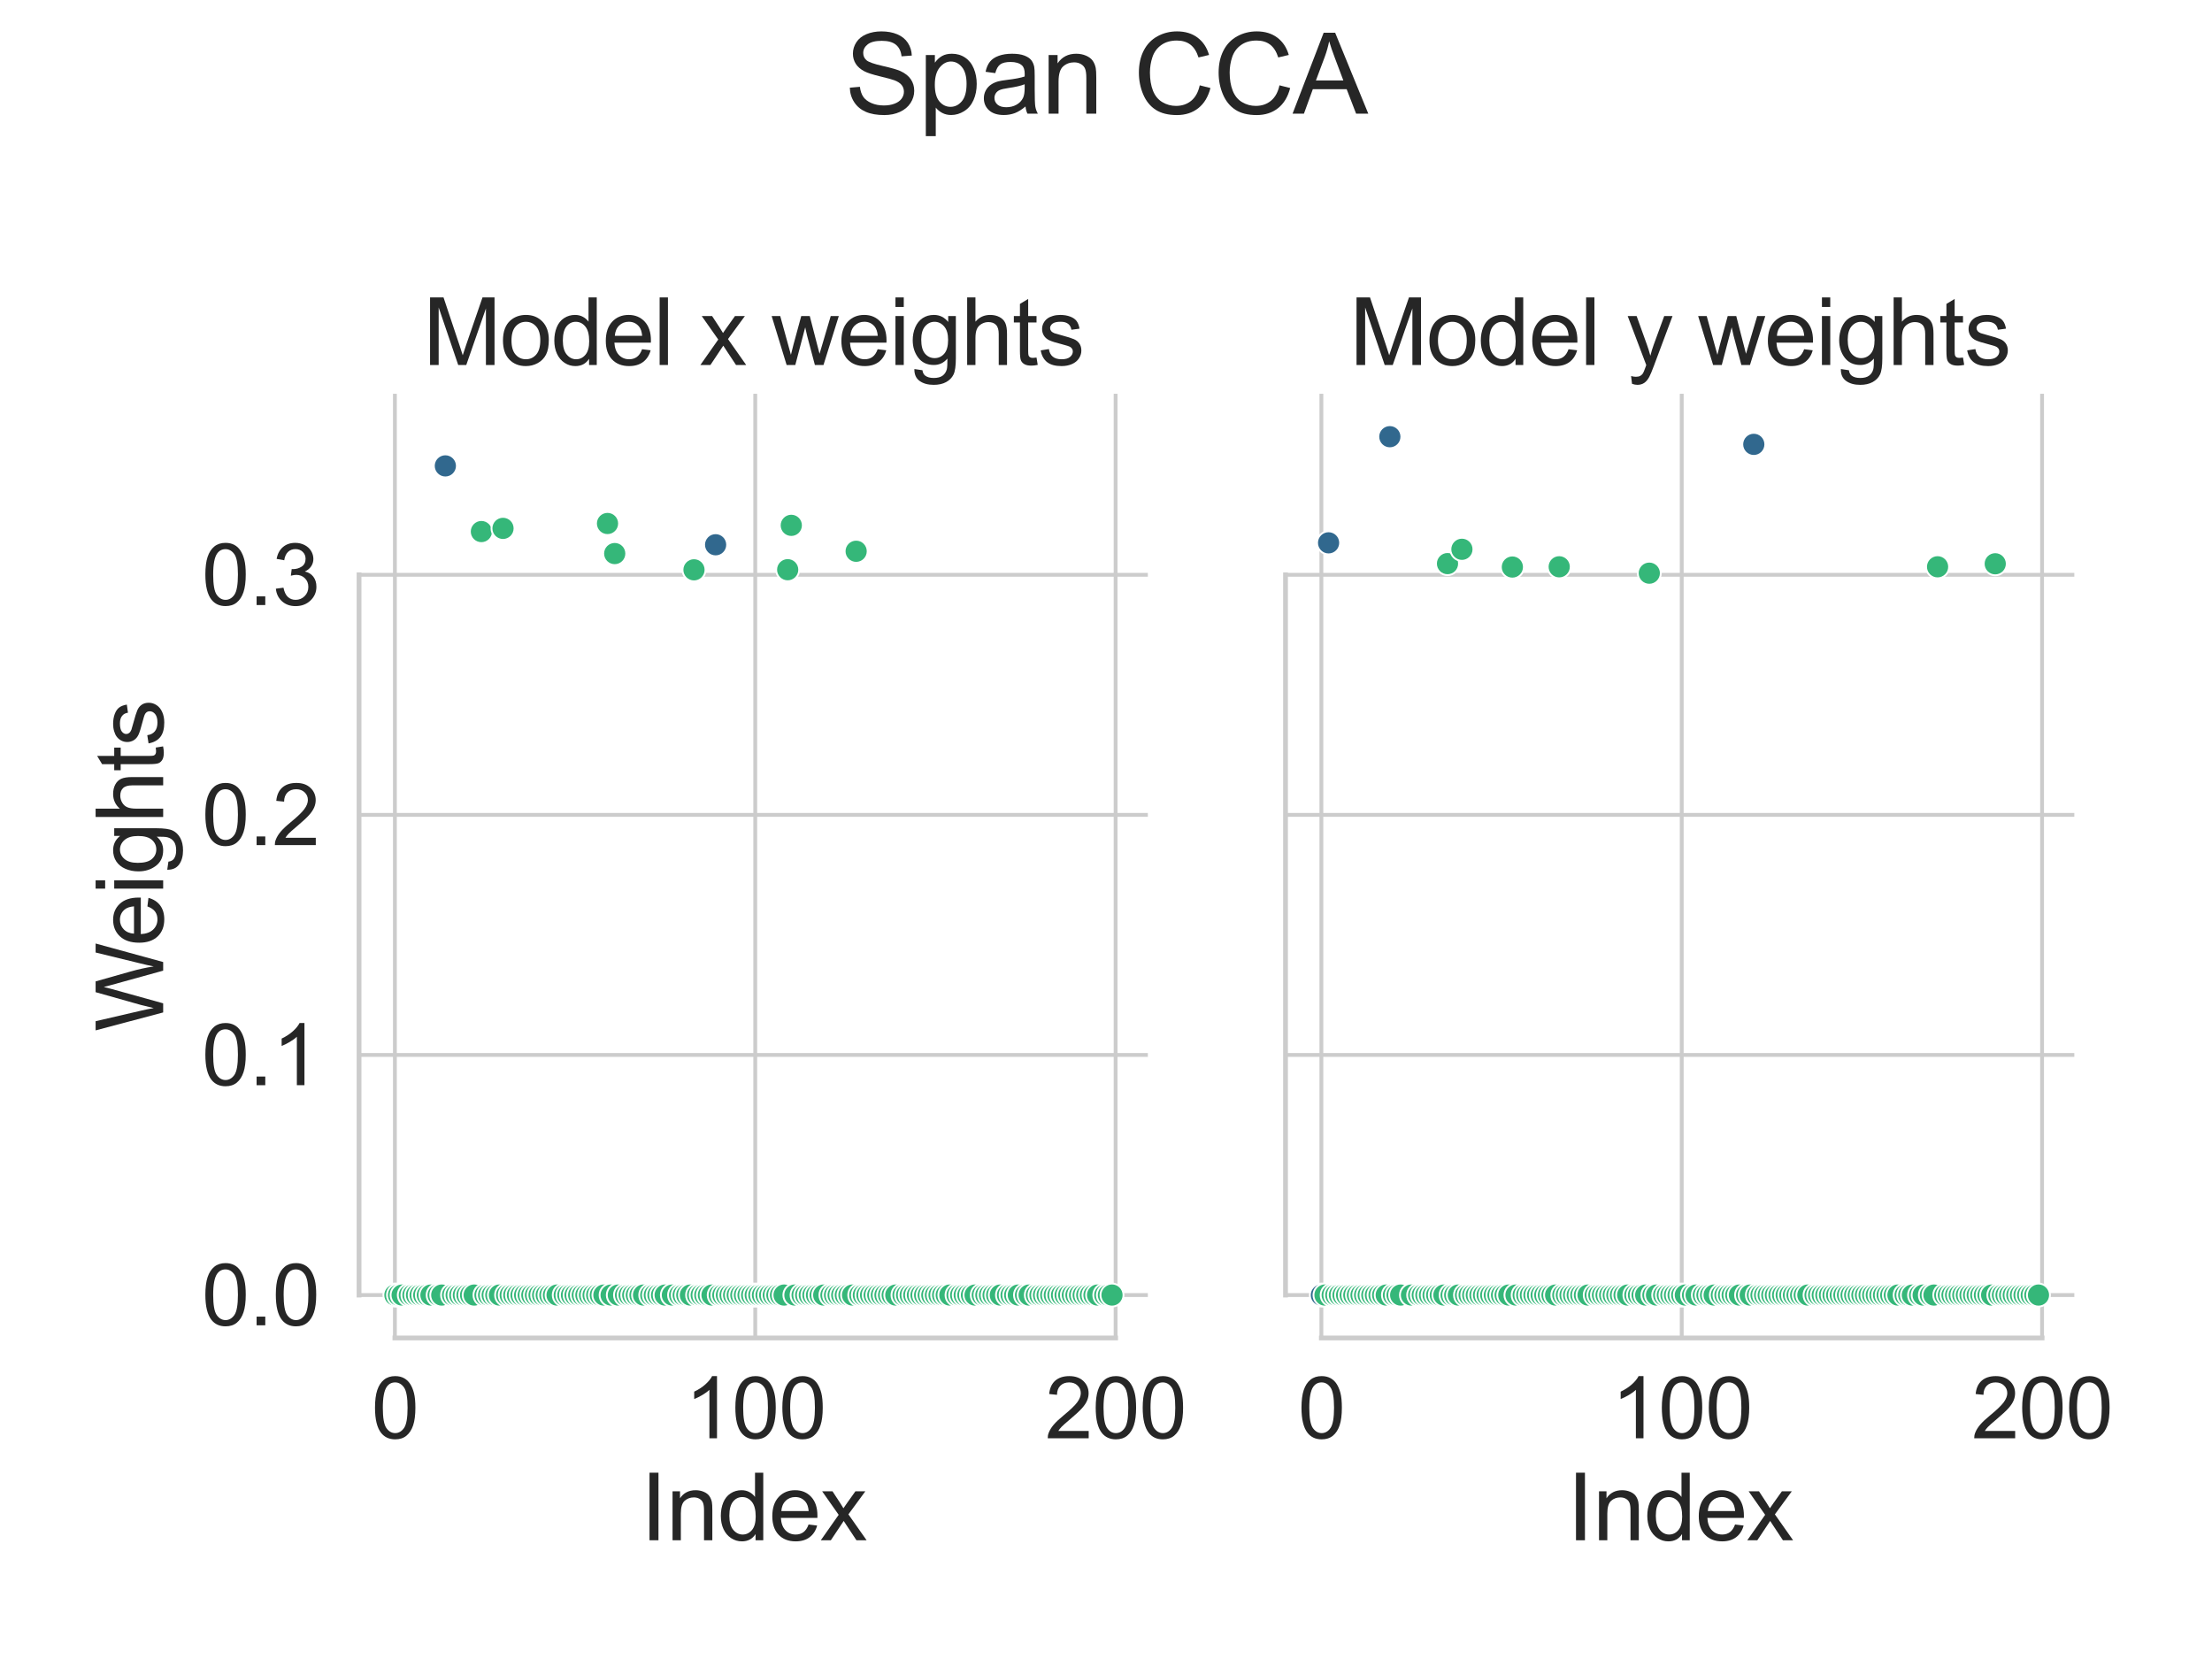 <?xml version="1.0" encoding="utf-8" standalone="no"?>
<!DOCTYPE svg PUBLIC "-//W3C//DTD SVG 1.1//EN"
  "http://www.w3.org/Graphics/SVG/1.1/DTD/svg11.dtd">
<svg xmlns:xlink="http://www.w3.org/1999/xlink" width="460.8pt" height="345.6pt" viewBox="0 0 460.8 345.6" xmlns="http://www.w3.org/2000/svg" version="1.1">
 <defs>
  <style type="text/css">*{stroke-linejoin: round; stroke-linecap: butt}</style>
 </defs>
 <g id="figure_1">
  <g id="patch_1">
   <path d="M 0 345.6 
L 460.8 345.6 
L 460.8 0 
L 0 0 
z
" style="fill: #ffffff"/>
  </g>
  <g id="axes_1">
   <g id="patch_2">
    <path d="M 74.796 278.724 
L 239.119 278.724 
L 239.119 82.032 
L 74.796 82.032 
z
" style="fill: #ffffff"/>
   </g>
   <g id="matplotlib.axis_1">
    <g id="xtick_1">
     <g id="line2d_1">
      <path d="M 82.265 278.724 
L 82.265 82.032 
" clip-path="url(#p1de6c7b67c)" style="fill: none; stroke: #cccccc; stroke-width: 0.8; stroke-linecap: round"/>
     </g>
     <g id="text_1">
      <!-- 0 -->
      <g style="fill: #262626" transform="translate(77.372 299.622) scale(0.176 -0.176)">
       <defs>
        <path id="ArialMT-30" d="M 266 2259 
Q 266 3072 433 3567 
Q 600 4063 929 4331 
Q 1259 4600 1759 4600 
Q 2128 4600 2406 4451 
Q 2684 4303 2865 4023 
Q 3047 3744 3150 3342 
Q 3253 2941 3253 2259 
Q 3253 1453 3087 958 
Q 2922 463 2592 192 
Q 2263 -78 1759 -78 
Q 1097 -78 719 397 
Q 266 969 266 2259 
z
M 844 2259 
Q 844 1131 1108 757 
Q 1372 384 1759 384 
Q 2147 384 2411 759 
Q 2675 1134 2675 2259 
Q 2675 3391 2411 3762 
Q 2147 4134 1753 4134 
Q 1366 4134 1134 3806 
Q 844 3388 844 2259 
z
" transform="scale(0.016)"/>
       </defs>
       <use xlink:href="#ArialMT-30"/>
      </g>
     </g>
    </g>
    <g id="xtick_2">
     <g id="line2d_2">
      <path d="M 157.333 278.724 
L 157.333 82.032 
" clip-path="url(#p1de6c7b67c)" style="fill: none; stroke: #cccccc; stroke-width: 0.8; stroke-linecap: round"/>
     </g>
     <g id="text_2">
      <!-- 100 -->
      <g style="fill: #262626" transform="translate(142.652 299.622) scale(0.176 -0.176)">
       <defs>
        <path id="ArialMT-31" d="M 2384 0 
L 1822 0 
L 1822 3584 
Q 1619 3391 1289 3197 
Q 959 3003 697 2906 
L 697 3450 
Q 1169 3672 1522 3987 
Q 1875 4303 2022 4600 
L 2384 4600 
L 2384 0 
z
" transform="scale(0.016)"/>
       </defs>
       <use xlink:href="#ArialMT-31"/>
       <use xlink:href="#ArialMT-30" x="55.615"/>
       <use xlink:href="#ArialMT-30" x="111.23"/>
      </g>
     </g>
    </g>
    <g id="xtick_3">
     <g id="line2d_3">
      <path d="M 232.4 278.724 
L 232.4 82.032 
" clip-path="url(#p1de6c7b67c)" style="fill: none; stroke: #cccccc; stroke-width: 0.8; stroke-linecap: round"/>
     </g>
     <g id="text_3">
      <!-- 200 -->
      <g style="fill: #262626" transform="translate(217.72 299.622) scale(0.176 -0.176)">
       <defs>
        <path id="ArialMT-32" d="M 3222 541 
L 3222 0 
L 194 0 
Q 188 203 259 391 
Q 375 700 629 1000 
Q 884 1300 1366 1694 
Q 2113 2306 2375 2664 
Q 2638 3022 2638 3341 
Q 2638 3675 2398 3904 
Q 2159 4134 1775 4134 
Q 1369 4134 1125 3890 
Q 881 3647 878 3216 
L 300 3275 
Q 359 3922 746 4261 
Q 1134 4600 1788 4600 
Q 2447 4600 2831 4234 
Q 3216 3869 3216 3328 
Q 3216 3053 3103 2787 
Q 2991 2522 2730 2228 
Q 2469 1934 1863 1422 
Q 1356 997 1212 845 
Q 1069 694 975 541 
L 3222 541 
z
" transform="scale(0.016)"/>
       </defs>
       <use xlink:href="#ArialMT-32"/>
       <use xlink:href="#ArialMT-30" x="55.615"/>
       <use xlink:href="#ArialMT-30" x="111.23"/>
      </g>
     </g>
    </g>
    <g id="text_4">
     <!-- Index -->
     <g style="fill: #262626" transform="translate(133.475 320.863) scale(0.192 -0.192)">
      <defs>
       <path id="ArialMT-49" d="M 597 0 
L 597 4581 
L 1203 4581 
L 1203 0 
L 597 0 
z
" transform="scale(0.016)"/>
       <path id="ArialMT-6e" d="M 422 0 
L 422 3319 
L 928 3319 
L 928 2847 
Q 1294 3394 1984 3394 
Q 2284 3394 2536 3286 
Q 2788 3178 2913 3003 
Q 3038 2828 3088 2588 
Q 3119 2431 3119 2041 
L 3119 0 
L 2556 0 
L 2556 2019 
Q 2556 2363 2490 2533 
Q 2425 2703 2258 2804 
Q 2091 2906 1866 2906 
Q 1506 2906 1245 2678 
Q 984 2450 984 1813 
L 984 0 
L 422 0 
z
" transform="scale(0.016)"/>
       <path id="ArialMT-64" d="M 2575 0 
L 2575 419 
Q 2259 -75 1647 -75 
Q 1250 -75 917 144 
Q 584 363 401 755 
Q 219 1147 219 1656 
Q 219 2153 384 2558 
Q 550 2963 881 3178 
Q 1213 3394 1622 3394 
Q 1922 3394 2156 3267 
Q 2391 3141 2538 2938 
L 2538 4581 
L 3097 4581 
L 3097 0 
L 2575 0 
z
M 797 1656 
Q 797 1019 1065 703 
Q 1334 388 1700 388 
Q 2069 388 2326 689 
Q 2584 991 2584 1609 
Q 2584 2291 2321 2609 
Q 2059 2928 1675 2928 
Q 1300 2928 1048 2622 
Q 797 2316 797 1656 
z
" transform="scale(0.016)"/>
       <path id="ArialMT-65" d="M 2694 1069 
L 3275 997 
Q 3138 488 2766 206 
Q 2394 -75 1816 -75 
Q 1088 -75 661 373 
Q 234 822 234 1631 
Q 234 2469 665 2931 
Q 1097 3394 1784 3394 
Q 2450 3394 2872 2941 
Q 3294 2488 3294 1666 
Q 3294 1616 3291 1516 
L 816 1516 
Q 847 969 1125 678 
Q 1403 388 1819 388 
Q 2128 388 2347 550 
Q 2566 713 2694 1069 
z
M 847 1978 
L 2700 1978 
Q 2663 2397 2488 2606 
Q 2219 2931 1791 2931 
Q 1403 2931 1139 2672 
Q 875 2413 847 1978 
z
" transform="scale(0.016)"/>
       <path id="ArialMT-78" d="M 47 0 
L 1259 1725 
L 138 3319 
L 841 3319 
L 1350 2541 
Q 1494 2319 1581 2169 
Q 1719 2375 1834 2534 
L 2394 3319 
L 3066 3319 
L 1919 1756 
L 3153 0 
L 2463 0 
L 1781 1031 
L 1600 1309 
L 728 0 
L 47 0 
z
" transform="scale(0.016)"/>
      </defs>
      <use xlink:href="#ArialMT-49"/>
      <use xlink:href="#ArialMT-6e" x="27.783"/>
      <use xlink:href="#ArialMT-64" x="83.398"/>
      <use xlink:href="#ArialMT-65" x="139.014"/>
      <use xlink:href="#ArialMT-78" x="194.629"/>
     </g>
    </g>
   </g>
   <g id="matplotlib.axis_2">
    <g id="ytick_1">
     <g id="line2d_4">
      <path d="M 74.796 269.783 
L 239.119 269.783 
" clip-path="url(#p1de6c7b67c)" style="fill: none; stroke: #cccccc; stroke-width: 0.8; stroke-linecap: round"/>
     </g>
     <g id="text_5">
      <!-- 0.0 -->
      <g style="fill: #262626" transform="translate(42.032 276.082) scale(0.176 -0.176)">
       <defs>
        <path id="ArialMT-2e" d="M 581 0 
L 581 641 
L 1222 641 
L 1222 0 
L 581 0 
z
" transform="scale(0.016)"/>
       </defs>
       <use xlink:href="#ArialMT-30"/>
       <use xlink:href="#ArialMT-2e" x="55.615"/>
       <use xlink:href="#ArialMT-30" x="83.398"/>
      </g>
     </g>
    </g>
    <g id="ytick_2">
     <g id="line2d_5">
      <path d="M 74.796 219.769 
L 239.119 219.769 
" clip-path="url(#p1de6c7b67c)" style="fill: none; stroke: #cccccc; stroke-width: 0.8; stroke-linecap: round"/>
     </g>
     <g id="text_6">
      <!-- 0.1 -->
      <g style="fill: #262626" transform="translate(42.032 226.068) scale(0.176 -0.176)">
       <use xlink:href="#ArialMT-30"/>
       <use xlink:href="#ArialMT-2e" x="55.615"/>
       <use xlink:href="#ArialMT-31" x="83.398"/>
      </g>
     </g>
    </g>
    <g id="ytick_3">
     <g id="line2d_6">
      <path d="M 74.796 169.755 
L 239.119 169.755 
" clip-path="url(#p1de6c7b67c)" style="fill: none; stroke: #cccccc; stroke-width: 0.8; stroke-linecap: round"/>
     </g>
     <g id="text_7">
      <!-- 0.2 -->
      <g style="fill: #262626" transform="translate(42.032 176.054) scale(0.176 -0.176)">
       <use xlink:href="#ArialMT-30"/>
       <use xlink:href="#ArialMT-2e" x="55.615"/>
       <use xlink:href="#ArialMT-32" x="83.398"/>
      </g>
     </g>
    </g>
    <g id="ytick_4">
     <g id="line2d_7">
      <path d="M 74.796 119.741 
L 239.119 119.741 
" clip-path="url(#p1de6c7b67c)" style="fill: none; stroke: #cccccc; stroke-width: 0.8; stroke-linecap: round"/>
     </g>
     <g id="text_8">
      <!-- 0.3 -->
      <g style="fill: #262626" transform="translate(42.032 126.04) scale(0.176 -0.176)">
       <defs>
        <path id="ArialMT-33" d="M 269 1209 
L 831 1284 
Q 928 806 1161 595 
Q 1394 384 1728 384 
Q 2125 384 2398 659 
Q 2672 934 2672 1341 
Q 2672 1728 2419 1979 
Q 2166 2231 1775 2231 
Q 1616 2231 1378 2169 
L 1441 2663 
Q 1497 2656 1531 2656 
Q 1891 2656 2178 2843 
Q 2466 3031 2466 3422 
Q 2466 3731 2256 3934 
Q 2047 4138 1716 4138 
Q 1388 4138 1169 3931 
Q 950 3725 888 3313 
L 325 3413 
Q 428 3978 793 4289 
Q 1159 4600 1703 4600 
Q 2078 4600 2393 4439 
Q 2709 4278 2876 4000 
Q 3044 3722 3044 3409 
Q 3044 3113 2884 2869 
Q 2725 2625 2413 2481 
Q 2819 2388 3044 2092 
Q 3269 1797 3269 1353 
Q 3269 753 2831 336 
Q 2394 -81 1725 -81 
Q 1122 -81 723 278 
Q 325 638 269 1209 
z
" transform="scale(0.016)"/>
       </defs>
       <use xlink:href="#ArialMT-30"/>
       <use xlink:href="#ArialMT-2e" x="55.615"/>
       <use xlink:href="#ArialMT-33" x="83.398"/>
      </g>
     </g>
    </g>
    <g id="text_9">
     <!-- Weights -->
     <g style="fill: #262626" transform="translate(33.991 214.887) rotate(-90) scale(0.192 -0.192)">
      <defs>
       <path id="ArialMT-57" d="M 1294 0 
L 78 4581 
L 700 4581 
L 1397 1578 
Q 1509 1106 1591 641 
Q 1766 1375 1797 1488 
L 2669 4581 
L 3400 4581 
L 4056 2263 
Q 4303 1400 4413 641 
Q 4500 1075 4641 1638 
L 5359 4581 
L 5969 4581 
L 4713 0 
L 4128 0 
L 3163 3491 
Q 3041 3928 3019 4028 
Q 2947 3713 2884 3491 
L 1913 0 
L 1294 0 
z
" transform="scale(0.016)"/>
       <path id="ArialMT-69" d="M 425 3934 
L 425 4581 
L 988 4581 
L 988 3934 
L 425 3934 
z
M 425 0 
L 425 3319 
L 988 3319 
L 988 0 
L 425 0 
z
" transform="scale(0.016)"/>
       <path id="ArialMT-67" d="M 319 -275 
L 866 -356 
Q 900 -609 1056 -725 
Q 1266 -881 1628 -881 
Q 2019 -881 2231 -725 
Q 2444 -569 2519 -288 
Q 2563 -116 2559 434 
Q 2191 0 1641 0 
Q 956 0 581 494 
Q 206 988 206 1678 
Q 206 2153 378 2554 
Q 550 2956 876 3175 
Q 1203 3394 1644 3394 
Q 2231 3394 2613 2919 
L 2613 3319 
L 3131 3319 
L 3131 450 
Q 3131 -325 2973 -648 
Q 2816 -972 2473 -1159 
Q 2131 -1347 1631 -1347 
Q 1038 -1347 672 -1080 
Q 306 -813 319 -275 
z
M 784 1719 
Q 784 1066 1043 766 
Q 1303 466 1694 466 
Q 2081 466 2343 764 
Q 2606 1063 2606 1700 
Q 2606 2309 2336 2618 
Q 2066 2928 1684 2928 
Q 1309 2928 1046 2623 
Q 784 2319 784 1719 
z
" transform="scale(0.016)"/>
       <path id="ArialMT-68" d="M 422 0 
L 422 4581 
L 984 4581 
L 984 2938 
Q 1378 3394 1978 3394 
Q 2347 3394 2619 3248 
Q 2891 3103 3008 2847 
Q 3125 2591 3125 2103 
L 3125 0 
L 2563 0 
L 2563 2103 
Q 2563 2525 2380 2717 
Q 2197 2909 1863 2909 
Q 1613 2909 1392 2779 
Q 1172 2650 1078 2428 
Q 984 2206 984 1816 
L 984 0 
L 422 0 
z
" transform="scale(0.016)"/>
       <path id="ArialMT-74" d="M 1650 503 
L 1731 6 
Q 1494 -44 1306 -44 
Q 1000 -44 831 53 
Q 663 150 594 308 
Q 525 466 525 972 
L 525 2881 
L 113 2881 
L 113 3319 
L 525 3319 
L 525 4141 
L 1084 4478 
L 1084 3319 
L 1650 3319 
L 1650 2881 
L 1084 2881 
L 1084 941 
Q 1084 700 1114 631 
Q 1144 563 1211 522 
Q 1278 481 1403 481 
Q 1497 481 1650 503 
z
" transform="scale(0.016)"/>
       <path id="ArialMT-73" d="M 197 991 
L 753 1078 
Q 800 744 1014 566 
Q 1228 388 1613 388 
Q 2000 388 2187 545 
Q 2375 703 2375 916 
Q 2375 1106 2209 1216 
Q 2094 1291 1634 1406 
Q 1016 1563 777 1677 
Q 538 1791 414 1992 
Q 291 2194 291 2438 
Q 291 2659 392 2848 
Q 494 3038 669 3163 
Q 800 3259 1026 3326 
Q 1253 3394 1513 3394 
Q 1903 3394 2198 3281 
Q 2494 3169 2634 2976 
Q 2775 2784 2828 2463 
L 2278 2388 
Q 2241 2644 2061 2787 
Q 1881 2931 1553 2931 
Q 1166 2931 1000 2803 
Q 834 2675 834 2503 
Q 834 2394 903 2306 
Q 972 2216 1119 2156 
Q 1203 2125 1616 2013 
Q 2213 1853 2448 1751 
Q 2684 1650 2818 1456 
Q 2953 1263 2953 975 
Q 2953 694 2789 445 
Q 2625 197 2315 61 
Q 2006 -75 1616 -75 
Q 969 -75 630 194 
Q 291 463 197 991 
z
" transform="scale(0.016)"/>
      </defs>
      <use xlink:href="#ArialMT-57"/>
      <use xlink:href="#ArialMT-65" x="92.635"/>
      <use xlink:href="#ArialMT-69" x="148.25"/>
      <use xlink:href="#ArialMT-67" x="170.467"/>
      <use xlink:href="#ArialMT-68" x="226.082"/>
      <use xlink:href="#ArialMT-74" x="281.697"/>
      <use xlink:href="#ArialMT-73" x="309.48"/>
     </g>
    </g>
   </g>
   <g id="PathCollection_1">
    <defs>
     <path id="C0_0_760503d1e9" d="M 0 2.4 
C 0.636 2.4 1.247 2.147 1.697 1.697 
C 2.147 1.247 2.4 0.636 2.4 -0 
C 2.4 -0.636 2.147 -1.247 1.697 -1.697 
C 1.247 -2.147 0.636 -2.4 0 -2.4 
C -0.636 -2.4 -1.247 -2.147 -1.697 -1.697 
C -2.147 -1.247 -2.4 -0.636 -2.4 0 
C -2.4 0.636 -2.147 1.247 -1.697 1.697 
C -1.247 2.147 -0.636 2.4 0 2.4 
z
"/>
    </defs>
    <g clip-path="url(#p1de6c7b67c)">
     <use xlink:href="#C0_0_760503d1e9" x="84.517" y="269.783" style="fill: #31688e; stroke: #ffffff; stroke-width: 0.384"/>
    </g>
    <g clip-path="url(#p1de6c7b67c)">
     <use xlink:href="#C0_0_760503d1e9" x="90.523" y="269.783" style="fill: #31688e; stroke: #ffffff; stroke-width: 0.384"/>
    </g>
    <g clip-path="url(#p1de6c7b67c)">
     <use xlink:href="#C0_0_760503d1e9" x="92.775" y="97.053" style="fill: #31688e; stroke: #ffffff; stroke-width: 0.384"/>
    </g>
    <g clip-path="url(#p1de6c7b67c)">
     <use xlink:href="#C0_0_760503d1e9" x="93.525" y="269.783" style="fill: #31688e; stroke: #ffffff; stroke-width: 0.384"/>
    </g>
    <g clip-path="url(#p1de6c7b67c)">
     <use xlink:href="#C0_0_760503d1e9" x="99.531" y="269.783" style="fill: #31688e; stroke: #ffffff; stroke-width: 0.384"/>
    </g>
    <g clip-path="url(#p1de6c7b67c)">
     <use xlink:href="#C0_0_760503d1e9" x="116.796" y="269.783" style="fill: #31688e; stroke: #ffffff; stroke-width: 0.384"/>
    </g>
    <g clip-path="url(#p1de6c7b67c)">
     <use xlink:href="#C0_0_760503d1e9" x="129.558" y="269.783" style="fill: #31688e; stroke: #ffffff; stroke-width: 0.384"/>
    </g>
    <g clip-path="url(#p1de6c7b67c)">
     <use xlink:href="#C0_0_760503d1e9" x="134.813" y="269.783" style="fill: #31688e; stroke: #ffffff; stroke-width: 0.384"/>
    </g>
    <g clip-path="url(#p1de6c7b67c)">
     <use xlink:href="#C0_0_760503d1e9" x="139.317" y="269.783" style="fill: #31688e; stroke: #ffffff; stroke-width: 0.384"/>
    </g>
    <g clip-path="url(#p1de6c7b67c)">
     <use xlink:href="#C0_0_760503d1e9" x="140.818" y="269.783" style="fill: #31688e; stroke: #ffffff; stroke-width: 0.384"/>
    </g>
    <g clip-path="url(#p1de6c7b67c)">
     <use xlink:href="#C0_0_760503d1e9" x="149.075" y="113.483" style="fill: #31688e; stroke: #ffffff; stroke-width: 0.384"/>
    </g>
    <g clip-path="url(#p1de6c7b67c)">
     <use xlink:href="#C0_0_760503d1e9" x="166.341" y="269.783" style="fill: #31688e; stroke: #ffffff; stroke-width: 0.384"/>
    </g>
    <g clip-path="url(#p1de6c7b67c)">
     <use xlink:href="#C0_0_760503d1e9" x="172.346" y="269.783" style="fill: #31688e; stroke: #ffffff; stroke-width: 0.384"/>
    </g>
    <g clip-path="url(#p1de6c7b67c)">
     <use xlink:href="#C0_0_760503d1e9" x="187.36" y="269.783" style="fill: #31688e; stroke: #ffffff; stroke-width: 0.384"/>
    </g>
    <g clip-path="url(#p1de6c7b67c)">
     <use xlink:href="#C0_0_760503d1e9" x="198.62" y="269.783" style="fill: #31688e; stroke: #ffffff; stroke-width: 0.384"/>
    </g>
    <g clip-path="url(#p1de6c7b67c)">
     <use xlink:href="#C0_0_760503d1e9" x="203.875" y="269.783" style="fill: #31688e; stroke: #ffffff; stroke-width: 0.384"/>
    </g>
    <g clip-path="url(#p1de6c7b67c)">
     <use xlink:href="#C0_0_760503d1e9" x="209.129" y="269.783" style="fill: #31688e; stroke: #ffffff; stroke-width: 0.384"/>
    </g>
    <g clip-path="url(#p1de6c7b67c)">
     <use xlink:href="#C0_0_760503d1e9" x="212.883" y="269.783" style="fill: #31688e; stroke: #ffffff; stroke-width: 0.384"/>
    </g>
    <g clip-path="url(#p1de6c7b67c)">
     <use xlink:href="#C0_0_760503d1e9" x="215.135" y="269.783" style="fill: #31688e; stroke: #ffffff; stroke-width: 0.384"/>
    </g>
    <g clip-path="url(#p1de6c7b67c)">
     <use xlink:href="#C0_0_760503d1e9" x="229.398" y="269.783" style="fill: #31688e; stroke: #ffffff; stroke-width: 0.384"/>
    </g>
    <g clip-path="url(#p1de6c7b67c)">
     <use xlink:href="#C0_0_760503d1e9" x="82.265" y="269.783" style="fill: #35b779; stroke: #ffffff; stroke-width: 0.384"/>
    </g>
    <g clip-path="url(#p1de6c7b67c)">
     <use xlink:href="#C0_0_760503d1e9" x="83.016" y="269.783" style="fill: #35b779; stroke: #ffffff; stroke-width: 0.384"/>
    </g>
    <g clip-path="url(#p1de6c7b67c)">
     <use xlink:href="#C0_0_760503d1e9" x="83.767" y="269.783" style="fill: #35b779; stroke: #ffffff; stroke-width: 0.384"/>
    </g>
    <g clip-path="url(#p1de6c7b67c)">
     <use xlink:href="#C0_0_760503d1e9" x="85.268" y="269.783" style="fill: #35b779; stroke: #ffffff; stroke-width: 0.384"/>
    </g>
    <g clip-path="url(#p1de6c7b67c)">
     <use xlink:href="#C0_0_760503d1e9" x="86.019" y="269.783" style="fill: #35b779; stroke: #ffffff; stroke-width: 0.384"/>
    </g>
    <g clip-path="url(#p1de6c7b67c)">
     <use xlink:href="#C0_0_760503d1e9" x="86.769" y="269.783" style="fill: #35b779; stroke: #ffffff; stroke-width: 0.384"/>
    </g>
    <g clip-path="url(#p1de6c7b67c)">
     <use xlink:href="#C0_0_760503d1e9" x="87.52" y="269.783" style="fill: #35b779; stroke: #ffffff; stroke-width: 0.384"/>
    </g>
    <g clip-path="url(#p1de6c7b67c)">
     <use xlink:href="#C0_0_760503d1e9" x="88.271" y="269.783" style="fill: #35b779; stroke: #ffffff; stroke-width: 0.384"/>
    </g>
    <g clip-path="url(#p1de6c7b67c)">
     <use xlink:href="#C0_0_760503d1e9" x="89.021" y="269.783" style="fill: #35b779; stroke: #ffffff; stroke-width: 0.384"/>
    </g>
    <g clip-path="url(#p1de6c7b67c)">
     <use xlink:href="#C0_0_760503d1e9" x="89.772" y="269.783" style="fill: #35b779; stroke: #ffffff; stroke-width: 0.384"/>
    </g>
    <g clip-path="url(#p1de6c7b67c)">
     <use xlink:href="#C0_0_760503d1e9" x="91.273" y="269.783" style="fill: #35b779; stroke: #ffffff; stroke-width: 0.384"/>
    </g>
    <g clip-path="url(#p1de6c7b67c)">
     <use xlink:href="#C0_0_760503d1e9" x="92.024" y="269.783" style="fill: #35b779; stroke: #ffffff; stroke-width: 0.384"/>
    </g>
    <g clip-path="url(#p1de6c7b67c)">
     <use xlink:href="#C0_0_760503d1e9" x="94.276" y="269.783" style="fill: #35b779; stroke: #ffffff; stroke-width: 0.384"/>
    </g>
    <g clip-path="url(#p1de6c7b67c)">
     <use xlink:href="#C0_0_760503d1e9" x="95.027" y="269.783" style="fill: #35b779; stroke: #ffffff; stroke-width: 0.384"/>
    </g>
    <g clip-path="url(#p1de6c7b67c)">
     <use xlink:href="#C0_0_760503d1e9" x="95.777" y="269.783" style="fill: #35b779; stroke: #ffffff; stroke-width: 0.384"/>
    </g>
    <g clip-path="url(#p1de6c7b67c)">
     <use xlink:href="#C0_0_760503d1e9" x="96.528" y="269.783" style="fill: #35b779; stroke: #ffffff; stroke-width: 0.384"/>
    </g>
    <g clip-path="url(#p1de6c7b67c)">
     <use xlink:href="#C0_0_760503d1e9" x="97.279" y="269.783" style="fill: #35b779; stroke: #ffffff; stroke-width: 0.384"/>
    </g>
    <g clip-path="url(#p1de6c7b67c)">
     <use xlink:href="#C0_0_760503d1e9" x="98.029" y="269.783" style="fill: #35b779; stroke: #ffffff; stroke-width: 0.384"/>
    </g>
    <g clip-path="url(#p1de6c7b67c)">
     <use xlink:href="#C0_0_760503d1e9" x="98.78" y="269.783" style="fill: #35b779; stroke: #ffffff; stroke-width: 0.384"/>
    </g>
    <g clip-path="url(#p1de6c7b67c)">
     <use xlink:href="#C0_0_760503d1e9" x="100.281" y="110.735" style="fill: #35b779; stroke: #ffffff; stroke-width: 0.384"/>
    </g>
    <g clip-path="url(#p1de6c7b67c)">
     <use xlink:href="#C0_0_760503d1e9" x="101.032" y="269.783" style="fill: #35b779; stroke: #ffffff; stroke-width: 0.384"/>
    </g>
    <g clip-path="url(#p1de6c7b67c)">
     <use xlink:href="#C0_0_760503d1e9" x="101.783" y="269.783" style="fill: #35b779; stroke: #ffffff; stroke-width: 0.384"/>
    </g>
    <g clip-path="url(#p1de6c7b67c)">
     <use xlink:href="#C0_0_760503d1e9" x="102.533" y="269.783" style="fill: #35b779; stroke: #ffffff; stroke-width: 0.384"/>
    </g>
    <g clip-path="url(#p1de6c7b67c)">
     <use xlink:href="#C0_0_760503d1e9" x="103.284" y="269.783" style="fill: #35b779; stroke: #ffffff; stroke-width: 0.384"/>
    </g>
    <g clip-path="url(#p1de6c7b67c)">
     <use xlink:href="#C0_0_760503d1e9" x="104.035" y="269.783" style="fill: #35b779; stroke: #ffffff; stroke-width: 0.384"/>
    </g>
    <g clip-path="url(#p1de6c7b67c)">
     <use xlink:href="#C0_0_760503d1e9" x="104.786" y="110.071" style="fill: #35b779; stroke: #ffffff; stroke-width: 0.384"/>
    </g>
    <g clip-path="url(#p1de6c7b67c)">
     <use xlink:href="#C0_0_760503d1e9" x="105.536" y="269.783" style="fill: #35b779; stroke: #ffffff; stroke-width: 0.384"/>
    </g>
    <g clip-path="url(#p1de6c7b67c)">
     <use xlink:href="#C0_0_760503d1e9" x="106.287" y="269.783" style="fill: #35b779; stroke: #ffffff; stroke-width: 0.384"/>
    </g>
    <g clip-path="url(#p1de6c7b67c)">
     <use xlink:href="#C0_0_760503d1e9" x="107.038" y="269.783" style="fill: #35b779; stroke: #ffffff; stroke-width: 0.384"/>
    </g>
    <g clip-path="url(#p1de6c7b67c)">
     <use xlink:href="#C0_0_760503d1e9" x="107.788" y="269.783" style="fill: #35b779; stroke: #ffffff; stroke-width: 0.384"/>
    </g>
    <g clip-path="url(#p1de6c7b67c)">
     <use xlink:href="#C0_0_760503d1e9" x="108.539" y="269.783" style="fill: #35b779; stroke: #ffffff; stroke-width: 0.384"/>
    </g>
    <g clip-path="url(#p1de6c7b67c)">
     <use xlink:href="#C0_0_760503d1e9" x="109.29" y="269.783" style="fill: #35b779; stroke: #ffffff; stroke-width: 0.384"/>
    </g>
    <g clip-path="url(#p1de6c7b67c)">
     <use xlink:href="#C0_0_760503d1e9" x="110.04" y="269.783" style="fill: #35b779; stroke: #ffffff; stroke-width: 0.384"/>
    </g>
    <g clip-path="url(#p1de6c7b67c)">
     <use xlink:href="#C0_0_760503d1e9" x="110.791" y="269.783" style="fill: #35b779; stroke: #ffffff; stroke-width: 0.384"/>
    </g>
    <g clip-path="url(#p1de6c7b67c)">
     <use xlink:href="#C0_0_760503d1e9" x="111.542" y="269.783" style="fill: #35b779; stroke: #ffffff; stroke-width: 0.384"/>
    </g>
    <g clip-path="url(#p1de6c7b67c)">
     <use xlink:href="#C0_0_760503d1e9" x="112.292" y="269.783" style="fill: #35b779; stroke: #ffffff; stroke-width: 0.384"/>
    </g>
    <g clip-path="url(#p1de6c7b67c)">
     <use xlink:href="#C0_0_760503d1e9" x="113.043" y="269.783" style="fill: #35b779; stroke: #ffffff; stroke-width: 0.384"/>
    </g>
    <g clip-path="url(#p1de6c7b67c)">
     <use xlink:href="#C0_0_760503d1e9" x="113.794" y="269.783" style="fill: #35b779; stroke: #ffffff; stroke-width: 0.384"/>
    </g>
    <g clip-path="url(#p1de6c7b67c)">
     <use xlink:href="#C0_0_760503d1e9" x="114.544" y="269.783" style="fill: #35b779; stroke: #ffffff; stroke-width: 0.384"/>
    </g>
    <g clip-path="url(#p1de6c7b67c)">
     <use xlink:href="#C0_0_760503d1e9" x="115.295" y="269.783" style="fill: #35b779; stroke: #ffffff; stroke-width: 0.384"/>
    </g>
    <g clip-path="url(#p1de6c7b67c)">
     <use xlink:href="#C0_0_760503d1e9" x="116.046" y="269.783" style="fill: #35b779; stroke: #ffffff; stroke-width: 0.384"/>
    </g>
    <g clip-path="url(#p1de6c7b67c)">
     <use xlink:href="#C0_0_760503d1e9" x="117.547" y="269.783" style="fill: #35b779; stroke: #ffffff; stroke-width: 0.384"/>
    </g>
    <g clip-path="url(#p1de6c7b67c)">
     <use xlink:href="#C0_0_760503d1e9" x="118.298" y="269.783" style="fill: #35b779; stroke: #ffffff; stroke-width: 0.384"/>
    </g>
    <g clip-path="url(#p1de6c7b67c)">
     <use xlink:href="#C0_0_760503d1e9" x="119.048" y="269.783" style="fill: #35b779; stroke: #ffffff; stroke-width: 0.384"/>
    </g>
    <g clip-path="url(#p1de6c7b67c)">
     <use xlink:href="#C0_0_760503d1e9" x="119.799" y="269.783" style="fill: #35b779; stroke: #ffffff; stroke-width: 0.384"/>
    </g>
    <g clip-path="url(#p1de6c7b67c)">
     <use xlink:href="#C0_0_760503d1e9" x="120.55" y="269.783" style="fill: #35b779; stroke: #ffffff; stroke-width: 0.384"/>
    </g>
    <g clip-path="url(#p1de6c7b67c)">
     <use xlink:href="#C0_0_760503d1e9" x="121.3" y="269.783" style="fill: #35b779; stroke: #ffffff; stroke-width: 0.384"/>
    </g>
    <g clip-path="url(#p1de6c7b67c)">
     <use xlink:href="#C0_0_760503d1e9" x="122.051" y="269.783" style="fill: #35b779; stroke: #ffffff; stroke-width: 0.384"/>
    </g>
    <g clip-path="url(#p1de6c7b67c)">
     <use xlink:href="#C0_0_760503d1e9" x="122.802" y="269.783" style="fill: #35b779; stroke: #ffffff; stroke-width: 0.384"/>
    </g>
    <g clip-path="url(#p1de6c7b67c)">
     <use xlink:href="#C0_0_760503d1e9" x="123.552" y="269.783" style="fill: #35b779; stroke: #ffffff; stroke-width: 0.384"/>
    </g>
    <g clip-path="url(#p1de6c7b67c)">
     <use xlink:href="#C0_0_760503d1e9" x="124.303" y="269.783" style="fill: #35b779; stroke: #ffffff; stroke-width: 0.384"/>
    </g>
    <g clip-path="url(#p1de6c7b67c)">
     <use xlink:href="#C0_0_760503d1e9" x="125.054" y="269.783" style="fill: #35b779; stroke: #ffffff; stroke-width: 0.384"/>
    </g>
    <g clip-path="url(#p1de6c7b67c)">
     <use xlink:href="#C0_0_760503d1e9" x="125.804" y="269.783" style="fill: #35b779; stroke: #ffffff; stroke-width: 0.384"/>
    </g>
    <g clip-path="url(#p1de6c7b67c)">
     <use xlink:href="#C0_0_760503d1e9" x="126.555" y="109.053" style="fill: #35b779; stroke: #ffffff; stroke-width: 0.384"/>
    </g>
    <g clip-path="url(#p1de6c7b67c)">
     <use xlink:href="#C0_0_760503d1e9" x="127.306" y="269.783" style="fill: #35b779; stroke: #ffffff; stroke-width: 0.384"/>
    </g>
    <g clip-path="url(#p1de6c7b67c)">
     <use xlink:href="#C0_0_760503d1e9" x="128.056" y="115.317" style="fill: #35b779; stroke: #ffffff; stroke-width: 0.384"/>
    </g>
    <g clip-path="url(#p1de6c7b67c)">
     <use xlink:href="#C0_0_760503d1e9" x="128.807" y="269.783" style="fill: #35b779; stroke: #ffffff; stroke-width: 0.384"/>
    </g>
    <g clip-path="url(#p1de6c7b67c)">
     <use xlink:href="#C0_0_760503d1e9" x="130.308" y="269.783" style="fill: #35b779; stroke: #ffffff; stroke-width: 0.384"/>
    </g>
    <g clip-path="url(#p1de6c7b67c)">
     <use xlink:href="#C0_0_760503d1e9" x="131.059" y="269.783" style="fill: #35b779; stroke: #ffffff; stroke-width: 0.384"/>
    </g>
    <g clip-path="url(#p1de6c7b67c)">
     <use xlink:href="#C0_0_760503d1e9" x="131.81" y="269.783" style="fill: #35b779; stroke: #ffffff; stroke-width: 0.384"/>
    </g>
    <g clip-path="url(#p1de6c7b67c)">
     <use xlink:href="#C0_0_760503d1e9" x="132.561" y="269.783" style="fill: #35b779; stroke: #ffffff; stroke-width: 0.384"/>
    </g>
    <g clip-path="url(#p1de6c7b67c)">
     <use xlink:href="#C0_0_760503d1e9" x="133.311" y="269.783" style="fill: #35b779; stroke: #ffffff; stroke-width: 0.384"/>
    </g>
    <g clip-path="url(#p1de6c7b67c)">
     <use xlink:href="#C0_0_760503d1e9" x="134.062" y="269.783" style="fill: #35b779; stroke: #ffffff; stroke-width: 0.384"/>
    </g>
    <g clip-path="url(#p1de6c7b67c)">
     <use xlink:href="#C0_0_760503d1e9" x="135.563" y="269.783" style="fill: #35b779; stroke: #ffffff; stroke-width: 0.384"/>
    </g>
    <g clip-path="url(#p1de6c7b67c)">
     <use xlink:href="#C0_0_760503d1e9" x="136.314" y="269.783" style="fill: #35b779; stroke: #ffffff; stroke-width: 0.384"/>
    </g>
    <g clip-path="url(#p1de6c7b67c)">
     <use xlink:href="#C0_0_760503d1e9" x="137.065" y="269.783" style="fill: #35b779; stroke: #ffffff; stroke-width: 0.384"/>
    </g>
    <g clip-path="url(#p1de6c7b67c)">
     <use xlink:href="#C0_0_760503d1e9" x="137.815" y="269.783" style="fill: #35b779; stroke: #ffffff; stroke-width: 0.384"/>
    </g>
    <g clip-path="url(#p1de6c7b67c)">
     <use xlink:href="#C0_0_760503d1e9" x="138.566" y="269.783" style="fill: #35b779; stroke: #ffffff; stroke-width: 0.384"/>
    </g>
    <g clip-path="url(#p1de6c7b67c)">
     <use xlink:href="#C0_0_760503d1e9" x="140.067" y="269.783" style="fill: #35b779; stroke: #ffffff; stroke-width: 0.384"/>
    </g>
    <g clip-path="url(#p1de6c7b67c)">
     <use xlink:href="#C0_0_760503d1e9" x="141.569" y="269.783" style="fill: #35b779; stroke: #ffffff; stroke-width: 0.384"/>
    </g>
    <g clip-path="url(#p1de6c7b67c)">
     <use xlink:href="#C0_0_760503d1e9" x="142.319" y="269.783" style="fill: #35b779; stroke: #ffffff; stroke-width: 0.384"/>
    </g>
    <g clip-path="url(#p1de6c7b67c)">
     <use xlink:href="#C0_0_760503d1e9" x="143.07" y="269.783" style="fill: #35b779; stroke: #ffffff; stroke-width: 0.384"/>
    </g>
    <g clip-path="url(#p1de6c7b67c)">
     <use xlink:href="#C0_0_760503d1e9" x="143.821" y="269.783" style="fill: #35b779; stroke: #ffffff; stroke-width: 0.384"/>
    </g>
    <g clip-path="url(#p1de6c7b67c)">
     <use xlink:href="#C0_0_760503d1e9" x="144.571" y="118.704" style="fill: #35b779; stroke: #ffffff; stroke-width: 0.384"/>
    </g>
    <g clip-path="url(#p1de6c7b67c)">
     <use xlink:href="#C0_0_760503d1e9" x="145.322" y="269.783" style="fill: #35b779; stroke: #ffffff; stroke-width: 0.384"/>
    </g>
    <g clip-path="url(#p1de6c7b67c)">
     <use xlink:href="#C0_0_760503d1e9" x="146.073" y="269.783" style="fill: #35b779; stroke: #ffffff; stroke-width: 0.384"/>
    </g>
    <g clip-path="url(#p1de6c7b67c)">
     <use xlink:href="#C0_0_760503d1e9" x="146.823" y="269.783" style="fill: #35b779; stroke: #ffffff; stroke-width: 0.384"/>
    </g>
    <g clip-path="url(#p1de6c7b67c)">
     <use xlink:href="#C0_0_760503d1e9" x="147.574" y="269.783" style="fill: #35b779; stroke: #ffffff; stroke-width: 0.384"/>
    </g>
    <g clip-path="url(#p1de6c7b67c)">
     <use xlink:href="#C0_0_760503d1e9" x="148.325" y="269.783" style="fill: #35b779; stroke: #ffffff; stroke-width: 0.384"/>
    </g>
    <g clip-path="url(#p1de6c7b67c)">
     <use xlink:href="#C0_0_760503d1e9" x="149.826" y="269.783" style="fill: #35b779; stroke: #ffffff; stroke-width: 0.384"/>
    </g>
    <g clip-path="url(#p1de6c7b67c)">
     <use xlink:href="#C0_0_760503d1e9" x="150.577" y="269.783" style="fill: #35b779; stroke: #ffffff; stroke-width: 0.384"/>
    </g>
    <g clip-path="url(#p1de6c7b67c)">
     <use xlink:href="#C0_0_760503d1e9" x="151.327" y="269.783" style="fill: #35b779; stroke: #ffffff; stroke-width: 0.384"/>
    </g>
    <g clip-path="url(#p1de6c7b67c)">
     <use xlink:href="#C0_0_760503d1e9" x="152.078" y="269.783" style="fill: #35b779; stroke: #ffffff; stroke-width: 0.384"/>
    </g>
    <g clip-path="url(#p1de6c7b67c)">
     <use xlink:href="#C0_0_760503d1e9" x="152.829" y="269.783" style="fill: #35b779; stroke: #ffffff; stroke-width: 0.384"/>
    </g>
    <g clip-path="url(#p1de6c7b67c)">
     <use xlink:href="#C0_0_760503d1e9" x="153.579" y="269.783" style="fill: #35b779; stroke: #ffffff; stroke-width: 0.384"/>
    </g>
    <g clip-path="url(#p1de6c7b67c)">
     <use xlink:href="#C0_0_760503d1e9" x="154.33" y="269.783" style="fill: #35b779; stroke: #ffffff; stroke-width: 0.384"/>
    </g>
    <g clip-path="url(#p1de6c7b67c)">
     <use xlink:href="#C0_0_760503d1e9" x="155.081" y="269.783" style="fill: #35b779; stroke: #ffffff; stroke-width: 0.384"/>
    </g>
    <g clip-path="url(#p1de6c7b67c)">
     <use xlink:href="#C0_0_760503d1e9" x="155.831" y="269.783" style="fill: #35b779; stroke: #ffffff; stroke-width: 0.384"/>
    </g>
    <g clip-path="url(#p1de6c7b67c)">
     <use xlink:href="#C0_0_760503d1e9" x="156.582" y="269.783" style="fill: #35b779; stroke: #ffffff; stroke-width: 0.384"/>
    </g>
    <g clip-path="url(#p1de6c7b67c)">
     <use xlink:href="#C0_0_760503d1e9" x="157.333" y="269.783" style="fill: #35b779; stroke: #ffffff; stroke-width: 0.384"/>
    </g>
    <g clip-path="url(#p1de6c7b67c)">
     <use xlink:href="#C0_0_760503d1e9" x="158.083" y="269.783" style="fill: #35b779; stroke: #ffffff; stroke-width: 0.384"/>
    </g>
    <g clip-path="url(#p1de6c7b67c)">
     <use xlink:href="#C0_0_760503d1e9" x="158.834" y="269.783" style="fill: #35b779; stroke: #ffffff; stroke-width: 0.384"/>
    </g>
    <g clip-path="url(#p1de6c7b67c)">
     <use xlink:href="#C0_0_760503d1e9" x="159.585" y="269.783" style="fill: #35b779; stroke: #ffffff; stroke-width: 0.384"/>
    </g>
    <g clip-path="url(#p1de6c7b67c)">
     <use xlink:href="#C0_0_760503d1e9" x="160.336" y="269.783" style="fill: #35b779; stroke: #ffffff; stroke-width: 0.384"/>
    </g>
    <g clip-path="url(#p1de6c7b67c)">
     <use xlink:href="#C0_0_760503d1e9" x="161.086" y="269.783" style="fill: #35b779; stroke: #ffffff; stroke-width: 0.384"/>
    </g>
    <g clip-path="url(#p1de6c7b67c)">
     <use xlink:href="#C0_0_760503d1e9" x="161.837" y="269.783" style="fill: #35b779; stroke: #ffffff; stroke-width: 0.384"/>
    </g>
    <g clip-path="url(#p1de6c7b67c)">
     <use xlink:href="#C0_0_760503d1e9" x="162.588" y="269.783" style="fill: #35b779; stroke: #ffffff; stroke-width: 0.384"/>
    </g>
    <g clip-path="url(#p1de6c7b67c)">
     <use xlink:href="#C0_0_760503d1e9" x="163.338" y="269.783" style="fill: #35b779; stroke: #ffffff; stroke-width: 0.384"/>
    </g>
    <g clip-path="url(#p1de6c7b67c)">
     <use xlink:href="#C0_0_760503d1e9" x="164.089" y="118.68" style="fill: #35b779; stroke: #ffffff; stroke-width: 0.384"/>
    </g>
    <g clip-path="url(#p1de6c7b67c)">
     <use xlink:href="#C0_0_760503d1e9" x="164.84" y="109.439" style="fill: #35b779; stroke: #ffffff; stroke-width: 0.384"/>
    </g>
    <g clip-path="url(#p1de6c7b67c)">
     <use xlink:href="#C0_0_760503d1e9" x="165.59" y="269.783" style="fill: #35b779; stroke: #ffffff; stroke-width: 0.384"/>
    </g>
    <g clip-path="url(#p1de6c7b67c)">
     <use xlink:href="#C0_0_760503d1e9" x="167.092" y="269.783" style="fill: #35b779; stroke: #ffffff; stroke-width: 0.384"/>
    </g>
    <g clip-path="url(#p1de6c7b67c)">
     <use xlink:href="#C0_0_760503d1e9" x="167.842" y="269.783" style="fill: #35b779; stroke: #ffffff; stroke-width: 0.384"/>
    </g>
    <g clip-path="url(#p1de6c7b67c)">
     <use xlink:href="#C0_0_760503d1e9" x="168.593" y="269.783" style="fill: #35b779; stroke: #ffffff; stroke-width: 0.384"/>
    </g>
    <g clip-path="url(#p1de6c7b67c)">
     <use xlink:href="#C0_0_760503d1e9" x="169.344" y="269.783" style="fill: #35b779; stroke: #ffffff; stroke-width: 0.384"/>
    </g>
    <g clip-path="url(#p1de6c7b67c)">
     <use xlink:href="#C0_0_760503d1e9" x="170.094" y="269.783" style="fill: #35b779; stroke: #ffffff; stroke-width: 0.384"/>
    </g>
    <g clip-path="url(#p1de6c7b67c)">
     <use xlink:href="#C0_0_760503d1e9" x="170.845" y="269.783" style="fill: #35b779; stroke: #ffffff; stroke-width: 0.384"/>
    </g>
    <g clip-path="url(#p1de6c7b67c)">
     <use xlink:href="#C0_0_760503d1e9" x="171.596" y="269.783" style="fill: #35b779; stroke: #ffffff; stroke-width: 0.384"/>
    </g>
    <g clip-path="url(#p1de6c7b67c)">
     <use xlink:href="#C0_0_760503d1e9" x="173.097" y="269.783" style="fill: #35b779; stroke: #ffffff; stroke-width: 0.384"/>
    </g>
    <g clip-path="url(#p1de6c7b67c)">
     <use xlink:href="#C0_0_760503d1e9" x="173.848" y="269.783" style="fill: #35b779; stroke: #ffffff; stroke-width: 0.384"/>
    </g>
    <g clip-path="url(#p1de6c7b67c)">
     <use xlink:href="#C0_0_760503d1e9" x="174.598" y="269.783" style="fill: #35b779; stroke: #ffffff; stroke-width: 0.384"/>
    </g>
    <g clip-path="url(#p1de6c7b67c)">
     <use xlink:href="#C0_0_760503d1e9" x="175.349" y="269.783" style="fill: #35b779; stroke: #ffffff; stroke-width: 0.384"/>
    </g>
    <g clip-path="url(#p1de6c7b67c)">
     <use xlink:href="#C0_0_760503d1e9" x="176.1" y="269.783" style="fill: #35b779; stroke: #ffffff; stroke-width: 0.384"/>
    </g>
    <g clip-path="url(#p1de6c7b67c)">
     <use xlink:href="#C0_0_760503d1e9" x="176.85" y="269.783" style="fill: #35b779; stroke: #ffffff; stroke-width: 0.384"/>
    </g>
    <g clip-path="url(#p1de6c7b67c)">
     <use xlink:href="#C0_0_760503d1e9" x="177.601" y="269.783" style="fill: #35b779; stroke: #ffffff; stroke-width: 0.384"/>
    </g>
    <g clip-path="url(#p1de6c7b67c)">
     <use xlink:href="#C0_0_760503d1e9" x="178.352" y="114.838" style="fill: #35b779; stroke: #ffffff; stroke-width: 0.384"/>
    </g>
    <g clip-path="url(#p1de6c7b67c)">
     <use xlink:href="#C0_0_760503d1e9" x="179.102" y="269.783" style="fill: #35b779; stroke: #ffffff; stroke-width: 0.384"/>
    </g>
    <g clip-path="url(#p1de6c7b67c)">
     <use xlink:href="#C0_0_760503d1e9" x="179.853" y="269.783" style="fill: #35b779; stroke: #ffffff; stroke-width: 0.384"/>
    </g>
    <g clip-path="url(#p1de6c7b67c)">
     <use xlink:href="#C0_0_760503d1e9" x="180.604" y="269.783" style="fill: #35b779; stroke: #ffffff; stroke-width: 0.384"/>
    </g>
    <g clip-path="url(#p1de6c7b67c)">
     <use xlink:href="#C0_0_760503d1e9" x="181.354" y="269.783" style="fill: #35b779; stroke: #ffffff; stroke-width: 0.384"/>
    </g>
    <g clip-path="url(#p1de6c7b67c)">
     <use xlink:href="#C0_0_760503d1e9" x="182.105" y="269.783" style="fill: #35b779; stroke: #ffffff; stroke-width: 0.384"/>
    </g>
    <g clip-path="url(#p1de6c7b67c)">
     <use xlink:href="#C0_0_760503d1e9" x="182.856" y="269.783" style="fill: #35b779; stroke: #ffffff; stroke-width: 0.384"/>
    </g>
    <g clip-path="url(#p1de6c7b67c)">
     <use xlink:href="#C0_0_760503d1e9" x="183.606" y="269.783" style="fill: #35b779; stroke: #ffffff; stroke-width: 0.384"/>
    </g>
    <g clip-path="url(#p1de6c7b67c)">
     <use xlink:href="#C0_0_760503d1e9" x="184.357" y="269.783" style="fill: #35b779; stroke: #ffffff; stroke-width: 0.384"/>
    </g>
    <g clip-path="url(#p1de6c7b67c)">
     <use xlink:href="#C0_0_760503d1e9" x="185.108" y="269.783" style="fill: #35b779; stroke: #ffffff; stroke-width: 0.384"/>
    </g>
    <g clip-path="url(#p1de6c7b67c)">
     <use xlink:href="#C0_0_760503d1e9" x="185.858" y="269.783" style="fill: #35b779; stroke: #ffffff; stroke-width: 0.384"/>
    </g>
    <g clip-path="url(#p1de6c7b67c)">
     <use xlink:href="#C0_0_760503d1e9" x="186.609" y="269.783" style="fill: #35b779; stroke: #ffffff; stroke-width: 0.384"/>
    </g>
    <g clip-path="url(#p1de6c7b67c)">
     <use xlink:href="#C0_0_760503d1e9" x="188.111" y="269.783" style="fill: #35b779; stroke: #ffffff; stroke-width: 0.384"/>
    </g>
    <g clip-path="url(#p1de6c7b67c)">
     <use xlink:href="#C0_0_760503d1e9" x="188.861" y="269.783" style="fill: #35b779; stroke: #ffffff; stroke-width: 0.384"/>
    </g>
    <g clip-path="url(#p1de6c7b67c)">
     <use xlink:href="#C0_0_760503d1e9" x="189.612" y="269.783" style="fill: #35b779; stroke: #ffffff; stroke-width: 0.384"/>
    </g>
    <g clip-path="url(#p1de6c7b67c)">
     <use xlink:href="#C0_0_760503d1e9" x="190.363" y="269.783" style="fill: #35b779; stroke: #ffffff; stroke-width: 0.384"/>
    </g>
    <g clip-path="url(#p1de6c7b67c)">
     <use xlink:href="#C0_0_760503d1e9" x="191.113" y="269.783" style="fill: #35b779; stroke: #ffffff; stroke-width: 0.384"/>
    </g>
    <g clip-path="url(#p1de6c7b67c)">
     <use xlink:href="#C0_0_760503d1e9" x="191.864" y="269.783" style="fill: #35b779; stroke: #ffffff; stroke-width: 0.384"/>
    </g>
    <g clip-path="url(#p1de6c7b67c)">
     <use xlink:href="#C0_0_760503d1e9" x="192.615" y="269.783" style="fill: #35b779; stroke: #ffffff; stroke-width: 0.384"/>
    </g>
    <g clip-path="url(#p1de6c7b67c)">
     <use xlink:href="#C0_0_760503d1e9" x="193.365" y="269.783" style="fill: #35b779; stroke: #ffffff; stroke-width: 0.384"/>
    </g>
    <g clip-path="url(#p1de6c7b67c)">
     <use xlink:href="#C0_0_760503d1e9" x="194.116" y="269.783" style="fill: #35b779; stroke: #ffffff; stroke-width: 0.384"/>
    </g>
    <g clip-path="url(#p1de6c7b67c)">
     <use xlink:href="#C0_0_760503d1e9" x="194.867" y="269.783" style="fill: #35b779; stroke: #ffffff; stroke-width: 0.384"/>
    </g>
    <g clip-path="url(#p1de6c7b67c)">
     <use xlink:href="#C0_0_760503d1e9" x="195.617" y="269.783" style="fill: #35b779; stroke: #ffffff; stroke-width: 0.384"/>
    </g>
    <g clip-path="url(#p1de6c7b67c)">
     <use xlink:href="#C0_0_760503d1e9" x="196.368" y="269.783" style="fill: #35b779; stroke: #ffffff; stroke-width: 0.384"/>
    </g>
    <g clip-path="url(#p1de6c7b67c)">
     <use xlink:href="#C0_0_760503d1e9" x="197.119" y="269.783" style="fill: #35b779; stroke: #ffffff; stroke-width: 0.384"/>
    </g>
    <g clip-path="url(#p1de6c7b67c)">
     <use xlink:href="#C0_0_760503d1e9" x="197.869" y="269.783" style="fill: #35b779; stroke: #ffffff; stroke-width: 0.384"/>
    </g>
    <g clip-path="url(#p1de6c7b67c)">
     <use xlink:href="#C0_0_760503d1e9" x="199.371" y="269.783" style="fill: #35b779; stroke: #ffffff; stroke-width: 0.384"/>
    </g>
    <g clip-path="url(#p1de6c7b67c)">
     <use xlink:href="#C0_0_760503d1e9" x="200.121" y="269.783" style="fill: #35b779; stroke: #ffffff; stroke-width: 0.384"/>
    </g>
    <g clip-path="url(#p1de6c7b67c)">
     <use xlink:href="#C0_0_760503d1e9" x="200.872" y="269.783" style="fill: #35b779; stroke: #ffffff; stroke-width: 0.384"/>
    </g>
    <g clip-path="url(#p1de6c7b67c)">
     <use xlink:href="#C0_0_760503d1e9" x="201.623" y="269.783" style="fill: #35b779; stroke: #ffffff; stroke-width: 0.384"/>
    </g>
    <g clip-path="url(#p1de6c7b67c)">
     <use xlink:href="#C0_0_760503d1e9" x="202.373" y="269.783" style="fill: #35b779; stroke: #ffffff; stroke-width: 0.384"/>
    </g>
    <g clip-path="url(#p1de6c7b67c)">
     <use xlink:href="#C0_0_760503d1e9" x="203.124" y="269.783" style="fill: #35b779; stroke: #ffffff; stroke-width: 0.384"/>
    </g>
    <g clip-path="url(#p1de6c7b67c)">
     <use xlink:href="#C0_0_760503d1e9" x="204.625" y="269.783" style="fill: #35b779; stroke: #ffffff; stroke-width: 0.384"/>
    </g>
    <g clip-path="url(#p1de6c7b67c)">
     <use xlink:href="#C0_0_760503d1e9" x="205.376" y="269.783" style="fill: #35b779; stroke: #ffffff; stroke-width: 0.384"/>
    </g>
    <g clip-path="url(#p1de6c7b67c)">
     <use xlink:href="#C0_0_760503d1e9" x="206.127" y="269.783" style="fill: #35b779; stroke: #ffffff; stroke-width: 0.384"/>
    </g>
    <g clip-path="url(#p1de6c7b67c)">
     <use xlink:href="#C0_0_760503d1e9" x="206.877" y="269.783" style="fill: #35b779; stroke: #ffffff; stroke-width: 0.384"/>
    </g>
    <g clip-path="url(#p1de6c7b67c)">
     <use xlink:href="#C0_0_760503d1e9" x="207.628" y="269.783" style="fill: #35b779; stroke: #ffffff; stroke-width: 0.384"/>
    </g>
    <g clip-path="url(#p1de6c7b67c)">
     <use xlink:href="#C0_0_760503d1e9" x="208.379" y="269.783" style="fill: #35b779; stroke: #ffffff; stroke-width: 0.384"/>
    </g>
    <g clip-path="url(#p1de6c7b67c)">
     <use xlink:href="#C0_0_760503d1e9" x="209.88" y="269.783" style="fill: #35b779; stroke: #ffffff; stroke-width: 0.384"/>
    </g>
    <g clip-path="url(#p1de6c7b67c)">
     <use xlink:href="#C0_0_760503d1e9" x="210.631" y="269.783" style="fill: #35b779; stroke: #ffffff; stroke-width: 0.384"/>
    </g>
    <g clip-path="url(#p1de6c7b67c)">
     <use xlink:href="#C0_0_760503d1e9" x="211.381" y="269.783" style="fill: #35b779; stroke: #ffffff; stroke-width: 0.384"/>
    </g>
    <g clip-path="url(#p1de6c7b67c)">
     <use xlink:href="#C0_0_760503d1e9" x="212.132" y="269.783" style="fill: #35b779; stroke: #ffffff; stroke-width: 0.384"/>
    </g>
    <g clip-path="url(#p1de6c7b67c)">
     <use xlink:href="#C0_0_760503d1e9" x="213.634" y="269.783" style="fill: #35b779; stroke: #ffffff; stroke-width: 0.384"/>
    </g>
    <g clip-path="url(#p1de6c7b67c)">
     <use xlink:href="#C0_0_760503d1e9" x="214.384" y="269.783" style="fill: #35b779; stroke: #ffffff; stroke-width: 0.384"/>
    </g>
    <g clip-path="url(#p1de6c7b67c)">
     <use xlink:href="#C0_0_760503d1e9" x="215.886" y="269.783" style="fill: #35b779; stroke: #ffffff; stroke-width: 0.384"/>
    </g>
    <g clip-path="url(#p1de6c7b67c)">
     <use xlink:href="#C0_0_760503d1e9" x="216.636" y="269.783" style="fill: #35b779; stroke: #ffffff; stroke-width: 0.384"/>
    </g>
    <g clip-path="url(#p1de6c7b67c)">
     <use xlink:href="#C0_0_760503d1e9" x="217.387" y="269.783" style="fill: #35b779; stroke: #ffffff; stroke-width: 0.384"/>
    </g>
    <g clip-path="url(#p1de6c7b67c)">
     <use xlink:href="#C0_0_760503d1e9" x="218.138" y="269.783" style="fill: #35b779; stroke: #ffffff; stroke-width: 0.384"/>
    </g>
    <g clip-path="url(#p1de6c7b67c)">
     <use xlink:href="#C0_0_760503d1e9" x="218.888" y="269.783" style="fill: #35b779; stroke: #ffffff; stroke-width: 0.384"/>
    </g>
    <g clip-path="url(#p1de6c7b67c)">
     <use xlink:href="#C0_0_760503d1e9" x="219.639" y="269.783" style="fill: #35b779; stroke: #ffffff; stroke-width: 0.384"/>
    </g>
    <g clip-path="url(#p1de6c7b67c)">
     <use xlink:href="#C0_0_760503d1e9" x="220.39" y="269.783" style="fill: #35b779; stroke: #ffffff; stroke-width: 0.384"/>
    </g>
    <g clip-path="url(#p1de6c7b67c)">
     <use xlink:href="#C0_0_760503d1e9" x="221.14" y="269.783" style="fill: #35b779; stroke: #ffffff; stroke-width: 0.384"/>
    </g>
    <g clip-path="url(#p1de6c7b67c)">
     <use xlink:href="#C0_0_760503d1e9" x="221.891" y="269.783" style="fill: #35b779; stroke: #ffffff; stroke-width: 0.384"/>
    </g>
    <g clip-path="url(#p1de6c7b67c)">
     <use xlink:href="#C0_0_760503d1e9" x="222.642" y="269.783" style="fill: #35b779; stroke: #ffffff; stroke-width: 0.384"/>
    </g>
    <g clip-path="url(#p1de6c7b67c)">
     <use xlink:href="#C0_0_760503d1e9" x="223.392" y="269.783" style="fill: #35b779; stroke: #ffffff; stroke-width: 0.384"/>
    </g>
    <g clip-path="url(#p1de6c7b67c)">
     <use xlink:href="#C0_0_760503d1e9" x="224.143" y="269.783" style="fill: #35b779; stroke: #ffffff; stroke-width: 0.384"/>
    </g>
    <g clip-path="url(#p1de6c7b67c)">
     <use xlink:href="#C0_0_760503d1e9" x="224.894" y="269.783" style="fill: #35b779; stroke: #ffffff; stroke-width: 0.384"/>
    </g>
    <g clip-path="url(#p1de6c7b67c)">
     <use xlink:href="#C0_0_760503d1e9" x="225.644" y="269.783" style="fill: #35b779; stroke: #ffffff; stroke-width: 0.384"/>
    </g>
    <g clip-path="url(#p1de6c7b67c)">
     <use xlink:href="#C0_0_760503d1e9" x="226.395" y="269.783" style="fill: #35b779; stroke: #ffffff; stroke-width: 0.384"/>
    </g>
    <g clip-path="url(#p1de6c7b67c)">
     <use xlink:href="#C0_0_760503d1e9" x="227.146" y="269.783" style="fill: #35b779; stroke: #ffffff; stroke-width: 0.384"/>
    </g>
    <g clip-path="url(#p1de6c7b67c)">
     <use xlink:href="#C0_0_760503d1e9" x="227.896" y="269.783" style="fill: #35b779; stroke: #ffffff; stroke-width: 0.384"/>
    </g>
    <g clip-path="url(#p1de6c7b67c)">
     <use xlink:href="#C0_0_760503d1e9" x="228.647" y="269.783" style="fill: #35b779; stroke: #ffffff; stroke-width: 0.384"/>
    </g>
    <g clip-path="url(#p1de6c7b67c)">
     <use xlink:href="#C0_0_760503d1e9" x="230.148" y="269.783" style="fill: #35b779; stroke: #ffffff; stroke-width: 0.384"/>
    </g>
    <g clip-path="url(#p1de6c7b67c)">
     <use xlink:href="#C0_0_760503d1e9" x="230.899" y="269.783" style="fill: #35b779; stroke: #ffffff; stroke-width: 0.384"/>
    </g>
    <g clip-path="url(#p1de6c7b67c)">
     <use xlink:href="#C0_0_760503d1e9" x="231.65" y="269.783" style="fill: #35b779; stroke: #ffffff; stroke-width: 0.384"/>
    </g>
   </g>
   <g id="patch_3">
    <path d="M 74.796 269.783 
L 74.796 119.741 
" style="fill: none; stroke: #cccccc; stroke-linejoin: miter; stroke-linecap: square"/>
   </g>
   <g id="patch_4">
    <path d="M 82.265 278.724 
L 232.4 278.724 
" style="fill: none; stroke: #cccccc; stroke-linejoin: miter; stroke-linecap: square"/>
   </g>
   <g id="text_10">
    <!-- Model x weights -->
    <g style="fill: #262626" transform="translate(88.13 76.032) scale(0.192 -0.192)">
     <defs>
      <path id="ArialMT-4d" d="M 475 0 
L 475 4581 
L 1388 4581 
L 2472 1338 
Q 2622 884 2691 659 
Q 2769 909 2934 1394 
L 4031 4581 
L 4847 4581 
L 4847 0 
L 4263 0 
L 4263 3834 
L 2931 0 
L 2384 0 
L 1059 3900 
L 1059 0 
L 475 0 
z
" transform="scale(0.016)"/>
      <path id="ArialMT-6f" d="M 213 1659 
Q 213 2581 725 3025 
Q 1153 3394 1769 3394 
Q 2453 3394 2887 2945 
Q 3322 2497 3322 1706 
Q 3322 1066 3130 698 
Q 2938 331 2570 128 
Q 2203 -75 1769 -75 
Q 1072 -75 642 372 
Q 213 819 213 1659 
z
M 791 1659 
Q 791 1022 1069 705 
Q 1347 388 1769 388 
Q 2188 388 2466 706 
Q 2744 1025 2744 1678 
Q 2744 2294 2464 2611 
Q 2184 2928 1769 2928 
Q 1347 2928 1069 2612 
Q 791 2297 791 1659 
z
" transform="scale(0.016)"/>
      <path id="ArialMT-6c" d="M 409 0 
L 409 4581 
L 972 4581 
L 972 0 
L 409 0 
z
" transform="scale(0.016)"/>
      <path id="ArialMT-20" transform="scale(0.016)"/>
      <path id="ArialMT-77" d="M 1034 0 
L 19 3319 
L 600 3319 
L 1128 1403 
L 1325 691 
Q 1338 744 1497 1375 
L 2025 3319 
L 2603 3319 
L 3100 1394 
L 3266 759 
L 3456 1400 
L 4025 3319 
L 4572 3319 
L 3534 0 
L 2950 0 
L 2422 1988 
L 2294 2553 
L 1622 0 
L 1034 0 
z
" transform="scale(0.016)"/>
     </defs>
     <use xlink:href="#ArialMT-4d"/>
     <use xlink:href="#ArialMT-6f" x="83.301"/>
     <use xlink:href="#ArialMT-64" x="138.916"/>
     <use xlink:href="#ArialMT-65" x="194.531"/>
     <use xlink:href="#ArialMT-6c" x="250.146"/>
     <use xlink:href="#ArialMT-20" x="272.363"/>
     <use xlink:href="#ArialMT-78" x="300.146"/>
     <use xlink:href="#ArialMT-20" x="350.146"/>
     <use xlink:href="#ArialMT-77" x="377.93"/>
     <use xlink:href="#ArialMT-65" x="450.146"/>
     <use xlink:href="#ArialMT-69" x="505.762"/>
     <use xlink:href="#ArialMT-67" x="527.979"/>
     <use xlink:href="#ArialMT-68" x="583.594"/>
     <use xlink:href="#ArialMT-74" x="639.209"/>
     <use xlink:href="#ArialMT-73" x="666.992"/>
    </g>
   </g>
  </g>
  <g id="axes_2">
   <g id="patch_5">
    <path d="M 267.798 278.724 
L 432.121 278.724 
L 432.121 82.032 
L 267.798 82.032 
z
" style="fill: #ffffff"/>
   </g>
   <g id="matplotlib.axis_3">
    <g id="xtick_4">
     <g id="line2d_8">
      <path d="M 275.267 278.724 
L 275.267 82.032 
" clip-path="url(#p36b8403d87)" style="fill: none; stroke: #cccccc; stroke-width: 0.8; stroke-linecap: round"/>
     </g>
     <g id="text_11">
      <!-- 0 -->
      <g style="fill: #262626" transform="translate(270.374 299.622) scale(0.176 -0.176)">
       <use xlink:href="#ArialMT-30"/>
      </g>
     </g>
    </g>
    <g id="xtick_5">
     <g id="line2d_9">
      <path d="M 350.335 278.724 
L 350.335 82.032 
" clip-path="url(#p36b8403d87)" style="fill: none; stroke: #cccccc; stroke-width: 0.8; stroke-linecap: round"/>
     </g>
     <g id="text_12">
      <!-- 100 -->
      <g style="fill: #262626" transform="translate(335.654 299.622) scale(0.176 -0.176)">
       <use xlink:href="#ArialMT-31"/>
       <use xlink:href="#ArialMT-30" x="55.615"/>
       <use xlink:href="#ArialMT-30" x="111.23"/>
      </g>
     </g>
    </g>
    <g id="xtick_6">
     <g id="line2d_10">
      <path d="M 425.402 278.724 
L 425.402 82.032 
" clip-path="url(#p36b8403d87)" style="fill: none; stroke: #cccccc; stroke-width: 0.8; stroke-linecap: round"/>
     </g>
     <g id="text_13">
      <!-- 200 -->
      <g style="fill: #262626" transform="translate(410.722 299.622) scale(0.176 -0.176)">
       <use xlink:href="#ArialMT-32"/>
       <use xlink:href="#ArialMT-30" x="55.615"/>
       <use xlink:href="#ArialMT-30" x="111.23"/>
      </g>
     </g>
    </g>
    <g id="text_14">
     <!-- Index -->
     <g style="fill: #262626" transform="translate(326.477 320.863) scale(0.192 -0.192)">
      <use xlink:href="#ArialMT-49"/>
      <use xlink:href="#ArialMT-6e" x="27.783"/>
      <use xlink:href="#ArialMT-64" x="83.398"/>
      <use xlink:href="#ArialMT-65" x="139.014"/>
      <use xlink:href="#ArialMT-78" x="194.629"/>
     </g>
    </g>
   </g>
   <g id="matplotlib.axis_4">
    <g id="ytick_5">
     <g id="line2d_11">
      <path d="M 267.798 269.783 
L 432.121 269.783 
" clip-path="url(#p36b8403d87)" style="fill: none; stroke: #cccccc; stroke-width: 0.8; stroke-linecap: round"/>
     </g>
    </g>
    <g id="ytick_6">
     <g id="line2d_12">
      <path d="M 267.798 219.769 
L 432.121 219.769 
" clip-path="url(#p36b8403d87)" style="fill: none; stroke: #cccccc; stroke-width: 0.8; stroke-linecap: round"/>
     </g>
    </g>
    <g id="ytick_7">
     <g id="line2d_13">
      <path d="M 267.798 169.755 
L 432.121 169.755 
" clip-path="url(#p36b8403d87)" style="fill: none; stroke: #cccccc; stroke-width: 0.8; stroke-linecap: round"/>
     </g>
    </g>
    <g id="ytick_8">
     <g id="line2d_14">
      <path d="M 267.798 119.741 
L 432.121 119.741 
" clip-path="url(#p36b8403d87)" style="fill: none; stroke: #cccccc; stroke-width: 0.8; stroke-linecap: round"/>
     </g>
    </g>
   </g>
   <g id="PathCollection_2">
    <defs>
     <path id="C1_0_03f366f83a" d="M 0 2.4 
C 0.636 2.4 1.247 2.147 1.697 1.697 
C 2.147 1.247 2.4 0.636 2.4 -0 
C 2.4 -0.636 2.147 -1.247 1.697 -1.697 
C 1.247 -2.147 0.636 -2.4 0 -2.4 
C -0.636 -2.4 -1.247 -2.147 -1.697 -1.697 
C -2.147 -1.247 -2.4 -0.636 -2.4 0 
C -2.4 0.636 -2.147 1.247 -1.697 1.697 
C -1.247 2.147 -0.636 2.4 0 2.4 
z
"/>
    </defs>
    <g clip-path="url(#p36b8403d87)">
     <use xlink:href="#C1_0_03f366f83a" x="275.267" y="269.783" style="fill: #31688e; stroke: #ffffff; stroke-width: 0.384"/>
    </g>
    <g clip-path="url(#p36b8403d87)">
     <use xlink:href="#C1_0_03f366f83a" x="276.769" y="113.083" style="fill: #31688e; stroke: #ffffff; stroke-width: 0.384"/>
    </g>
    <g clip-path="url(#p36b8403d87)">
     <use xlink:href="#C1_0_03f366f83a" x="289.53" y="90.973" style="fill: #31688e; stroke: #ffffff; stroke-width: 0.384"/>
    </g>
    <g clip-path="url(#p36b8403d87)">
     <use xlink:href="#C1_0_03f366f83a" x="292.533" y="269.783" style="fill: #31688e; stroke: #ffffff; stroke-width: 0.384"/>
    </g>
    <g clip-path="url(#p36b8403d87)">
     <use xlink:href="#C1_0_03f366f83a" x="293.283" y="269.783" style="fill: #31688e; stroke: #ffffff; stroke-width: 0.384"/>
    </g>
    <g clip-path="url(#p36b8403d87)">
     <use xlink:href="#C1_0_03f366f83a" x="294.785" y="269.783" style="fill: #31688e; stroke: #ffffff; stroke-width: 0.384"/>
    </g>
    <g clip-path="url(#p36b8403d87)">
     <use xlink:href="#C1_0_03f366f83a" x="316.554" y="269.783" style="fill: #31688e; stroke: #ffffff; stroke-width: 0.384"/>
    </g>
    <g clip-path="url(#p36b8403d87)">
     <use xlink:href="#C1_0_03f366f83a" x="331.568" y="269.783" style="fill: #31688e; stroke: #ffffff; stroke-width: 0.384"/>
    </g>
    <g clip-path="url(#p36b8403d87)">
     <use xlink:href="#C1_0_03f366f83a" x="339.825" y="269.783" style="fill: #31688e; stroke: #ffffff; stroke-width: 0.384"/>
    </g>
    <g clip-path="url(#p36b8403d87)">
     <use xlink:href="#C1_0_03f366f83a" x="345.831" y="269.783" style="fill: #31688e; stroke: #ffffff; stroke-width: 0.384"/>
    </g>
    <g clip-path="url(#p36b8403d87)">
     <use xlink:href="#C1_0_03f366f83a" x="351.836" y="269.783" style="fill: #31688e; stroke: #ffffff; stroke-width: 0.384"/>
    </g>
    <g clip-path="url(#p36b8403d87)">
     <use xlink:href="#C1_0_03f366f83a" x="354.088" y="269.783" style="fill: #31688e; stroke: #ffffff; stroke-width: 0.384"/>
    </g>
    <g clip-path="url(#p36b8403d87)">
     <use xlink:href="#C1_0_03f366f83a" x="357.842" y="269.783" style="fill: #31688e; stroke: #ffffff; stroke-width: 0.384"/>
    </g>
    <g clip-path="url(#p36b8403d87)">
     <use xlink:href="#C1_0_03f366f83a" x="363.096" y="269.783" style="fill: #31688e; stroke: #ffffff; stroke-width: 0.384"/>
    </g>
    <g clip-path="url(#p36b8403d87)">
     <use xlink:href="#C1_0_03f366f83a" x="365.348" y="92.568" style="fill: #31688e; stroke: #ffffff; stroke-width: 0.384"/>
    </g>
    <g clip-path="url(#p36b8403d87)">
     <use xlink:href="#C1_0_03f366f83a" x="377.359" y="269.783" style="fill: #31688e; stroke: #ffffff; stroke-width: 0.384"/>
    </g>
    <g clip-path="url(#p36b8403d87)">
     <use xlink:href="#C1_0_03f366f83a" x="396.126" y="269.783" style="fill: #31688e; stroke: #ffffff; stroke-width: 0.384"/>
    </g>
    <g clip-path="url(#p36b8403d87)">
     <use xlink:href="#C1_0_03f366f83a" x="399.129" y="269.783" style="fill: #31688e; stroke: #ffffff; stroke-width: 0.384"/>
    </g>
    <g clip-path="url(#p36b8403d87)">
     <use xlink:href="#C1_0_03f366f83a" x="401.381" y="269.783" style="fill: #31688e; stroke: #ffffff; stroke-width: 0.384"/>
    </g>
    <g clip-path="url(#p36b8403d87)">
     <use xlink:href="#C1_0_03f366f83a" x="404.383" y="269.783" style="fill: #31688e; stroke: #ffffff; stroke-width: 0.384"/>
    </g>
    <g clip-path="url(#p36b8403d87)">
     <use xlink:href="#C1_0_03f366f83a" x="276.018" y="269.783" style="fill: #35b779; stroke: #ffffff; stroke-width: 0.384"/>
    </g>
    <g clip-path="url(#p36b8403d87)">
     <use xlink:href="#C1_0_03f366f83a" x="277.519" y="269.783" style="fill: #35b779; stroke: #ffffff; stroke-width: 0.384"/>
    </g>
    <g clip-path="url(#p36b8403d87)">
     <use xlink:href="#C1_0_03f366f83a" x="278.27" y="269.783" style="fill: #35b779; stroke: #ffffff; stroke-width: 0.384"/>
    </g>
    <g clip-path="url(#p36b8403d87)">
     <use xlink:href="#C1_0_03f366f83a" x="279.021" y="269.783" style="fill: #35b779; stroke: #ffffff; stroke-width: 0.384"/>
    </g>
    <g clip-path="url(#p36b8403d87)">
     <use xlink:href="#C1_0_03f366f83a" x="279.771" y="269.783" style="fill: #35b779; stroke: #ffffff; stroke-width: 0.384"/>
    </g>
    <g clip-path="url(#p36b8403d87)">
     <use xlink:href="#C1_0_03f366f83a" x="280.522" y="269.783" style="fill: #35b779; stroke: #ffffff; stroke-width: 0.384"/>
    </g>
    <g clip-path="url(#p36b8403d87)">
     <use xlink:href="#C1_0_03f366f83a" x="281.273" y="269.783" style="fill: #35b779; stroke: #ffffff; stroke-width: 0.384"/>
    </g>
    <g clip-path="url(#p36b8403d87)">
     <use xlink:href="#C1_0_03f366f83a" x="282.023" y="269.783" style="fill: #35b779; stroke: #ffffff; stroke-width: 0.384"/>
    </g>
    <g clip-path="url(#p36b8403d87)">
     <use xlink:href="#C1_0_03f366f83a" x="282.774" y="269.783" style="fill: #35b779; stroke: #ffffff; stroke-width: 0.384"/>
    </g>
    <g clip-path="url(#p36b8403d87)">
     <use xlink:href="#C1_0_03f366f83a" x="283.525" y="269.783" style="fill: #35b779; stroke: #ffffff; stroke-width: 0.384"/>
    </g>
    <g clip-path="url(#p36b8403d87)">
     <use xlink:href="#C1_0_03f366f83a" x="284.275" y="269.783" style="fill: #35b779; stroke: #ffffff; stroke-width: 0.384"/>
    </g>
    <g clip-path="url(#p36b8403d87)">
     <use xlink:href="#C1_0_03f366f83a" x="285.026" y="269.783" style="fill: #35b779; stroke: #ffffff; stroke-width: 0.384"/>
    </g>
    <g clip-path="url(#p36b8403d87)">
     <use xlink:href="#C1_0_03f366f83a" x="285.777" y="269.783" style="fill: #35b779; stroke: #ffffff; stroke-width: 0.384"/>
    </g>
    <g clip-path="url(#p36b8403d87)">
     <use xlink:href="#C1_0_03f366f83a" x="286.527" y="269.783" style="fill: #35b779; stroke: #ffffff; stroke-width: 0.384"/>
    </g>
    <g clip-path="url(#p36b8403d87)">
     <use xlink:href="#C1_0_03f366f83a" x="287.278" y="269.783" style="fill: #35b779; stroke: #ffffff; stroke-width: 0.384"/>
    </g>
    <g clip-path="url(#p36b8403d87)">
     <use xlink:href="#C1_0_03f366f83a" x="288.029" y="269.783" style="fill: #35b779; stroke: #ffffff; stroke-width: 0.384"/>
    </g>
    <g clip-path="url(#p36b8403d87)">
     <use xlink:href="#C1_0_03f366f83a" x="288.779" y="269.783" style="fill: #35b779; stroke: #ffffff; stroke-width: 0.384"/>
    </g>
    <g clip-path="url(#p36b8403d87)">
     <use xlink:href="#C1_0_03f366f83a" x="290.281" y="269.783" style="fill: #35b779; stroke: #ffffff; stroke-width: 0.384"/>
    </g>
    <g clip-path="url(#p36b8403d87)">
     <use xlink:href="#C1_0_03f366f83a" x="291.031" y="269.783" style="fill: #35b779; stroke: #ffffff; stroke-width: 0.384"/>
    </g>
    <g clip-path="url(#p36b8403d87)">
     <use xlink:href="#C1_0_03f366f83a" x="291.782" y="269.783" style="fill: #35b779; stroke: #ffffff; stroke-width: 0.384"/>
    </g>
    <g clip-path="url(#p36b8403d87)">
     <use xlink:href="#C1_0_03f366f83a" x="294.034" y="269.783" style="fill: #35b779; stroke: #ffffff; stroke-width: 0.384"/>
    </g>
    <g clip-path="url(#p36b8403d87)">
     <use xlink:href="#C1_0_03f366f83a" x="295.535" y="269.783" style="fill: #35b779; stroke: #ffffff; stroke-width: 0.384"/>
    </g>
    <g clip-path="url(#p36b8403d87)">
     <use xlink:href="#C1_0_03f366f83a" x="296.286" y="269.783" style="fill: #35b779; stroke: #ffffff; stroke-width: 0.384"/>
    </g>
    <g clip-path="url(#p36b8403d87)">
     <use xlink:href="#C1_0_03f366f83a" x="297.037" y="269.783" style="fill: #35b779; stroke: #ffffff; stroke-width: 0.384"/>
    </g>
    <g clip-path="url(#p36b8403d87)">
     <use xlink:href="#C1_0_03f366f83a" x="297.788" y="269.783" style="fill: #35b779; stroke: #ffffff; stroke-width: 0.384"/>
    </g>
    <g clip-path="url(#p36b8403d87)">
     <use xlink:href="#C1_0_03f366f83a" x="298.538" y="269.783" style="fill: #35b779; stroke: #ffffff; stroke-width: 0.384"/>
    </g>
    <g clip-path="url(#p36b8403d87)">
     <use xlink:href="#C1_0_03f366f83a" x="299.289" y="269.783" style="fill: #35b779; stroke: #ffffff; stroke-width: 0.384"/>
    </g>
    <g clip-path="url(#p36b8403d87)">
     <use xlink:href="#C1_0_03f366f83a" x="300.04" y="269.783" style="fill: #35b779; stroke: #ffffff; stroke-width: 0.384"/>
    </g>
    <g clip-path="url(#p36b8403d87)">
     <use xlink:href="#C1_0_03f366f83a" x="300.79" y="269.783" style="fill: #35b779; stroke: #ffffff; stroke-width: 0.384"/>
    </g>
    <g clip-path="url(#p36b8403d87)">
     <use xlink:href="#C1_0_03f366f83a" x="301.541" y="117.412" style="fill: #35b779; stroke: #ffffff; stroke-width: 0.384"/>
    </g>
    <g clip-path="url(#p36b8403d87)">
     <use xlink:href="#C1_0_03f366f83a" x="302.292" y="269.783" style="fill: #35b779; stroke: #ffffff; stroke-width: 0.384"/>
    </g>
    <g clip-path="url(#p36b8403d87)">
     <use xlink:href="#C1_0_03f366f83a" x="303.042" y="269.783" style="fill: #35b779; stroke: #ffffff; stroke-width: 0.384"/>
    </g>
    <g clip-path="url(#p36b8403d87)">
     <use xlink:href="#C1_0_03f366f83a" x="303.793" y="269.783" style="fill: #35b779; stroke: #ffffff; stroke-width: 0.384"/>
    </g>
    <g clip-path="url(#p36b8403d87)">
     <use xlink:href="#C1_0_03f366f83a" x="304.544" y="114.427" style="fill: #35b779; stroke: #ffffff; stroke-width: 0.384"/>
    </g>
    <g clip-path="url(#p36b8403d87)">
     <use xlink:href="#C1_0_03f366f83a" x="305.294" y="269.783" style="fill: #35b779; stroke: #ffffff; stroke-width: 0.384"/>
    </g>
    <g clip-path="url(#p36b8403d87)">
     <use xlink:href="#C1_0_03f366f83a" x="306.045" y="269.783" style="fill: #35b779; stroke: #ffffff; stroke-width: 0.384"/>
    </g>
    <g clip-path="url(#p36b8403d87)">
     <use xlink:href="#C1_0_03f366f83a" x="306.796" y="269.783" style="fill: #35b779; stroke: #ffffff; stroke-width: 0.384"/>
    </g>
    <g clip-path="url(#p36b8403d87)">
     <use xlink:href="#C1_0_03f366f83a" x="307.546" y="269.783" style="fill: #35b779; stroke: #ffffff; stroke-width: 0.384"/>
    </g>
    <g clip-path="url(#p36b8403d87)">
     <use xlink:href="#C1_0_03f366f83a" x="308.297" y="269.783" style="fill: #35b779; stroke: #ffffff; stroke-width: 0.384"/>
    </g>
    <g clip-path="url(#p36b8403d87)">
     <use xlink:href="#C1_0_03f366f83a" x="309.048" y="269.783" style="fill: #35b779; stroke: #ffffff; stroke-width: 0.384"/>
    </g>
    <g clip-path="url(#p36b8403d87)">
     <use xlink:href="#C1_0_03f366f83a" x="309.798" y="269.783" style="fill: #35b779; stroke: #ffffff; stroke-width: 0.384"/>
    </g>
    <g clip-path="url(#p36b8403d87)">
     <use xlink:href="#C1_0_03f366f83a" x="310.549" y="269.783" style="fill: #35b779; stroke: #ffffff; stroke-width: 0.384"/>
    </g>
    <g clip-path="url(#p36b8403d87)">
     <use xlink:href="#C1_0_03f366f83a" x="311.3" y="269.783" style="fill: #35b779; stroke: #ffffff; stroke-width: 0.384"/>
    </g>
    <g clip-path="url(#p36b8403d87)">
     <use xlink:href="#C1_0_03f366f83a" x="312.05" y="269.783" style="fill: #35b779; stroke: #ffffff; stroke-width: 0.384"/>
    </g>
    <g clip-path="url(#p36b8403d87)">
     <use xlink:href="#C1_0_03f366f83a" x="312.801" y="269.783" style="fill: #35b779; stroke: #ffffff; stroke-width: 0.384"/>
    </g>
    <g clip-path="url(#p36b8403d87)">
     <use xlink:href="#C1_0_03f366f83a" x="313.552" y="269.783" style="fill: #35b779; stroke: #ffffff; stroke-width: 0.384"/>
    </g>
    <g clip-path="url(#p36b8403d87)">
     <use xlink:href="#C1_0_03f366f83a" x="314.302" y="269.783" style="fill: #35b779; stroke: #ffffff; stroke-width: 0.384"/>
    </g>
    <g clip-path="url(#p36b8403d87)">
     <use xlink:href="#C1_0_03f366f83a" x="315.053" y="118.124" style="fill: #35b779; stroke: #ffffff; stroke-width: 0.384"/>
    </g>
    <g clip-path="url(#p36b8403d87)">
     <use xlink:href="#C1_0_03f366f83a" x="315.804" y="269.783" style="fill: #35b779; stroke: #ffffff; stroke-width: 0.384"/>
    </g>
    <g clip-path="url(#p36b8403d87)">
     <use xlink:href="#C1_0_03f366f83a" x="317.305" y="269.783" style="fill: #35b779; stroke: #ffffff; stroke-width: 0.384"/>
    </g>
    <g clip-path="url(#p36b8403d87)">
     <use xlink:href="#C1_0_03f366f83a" x="318.056" y="269.783" style="fill: #35b779; stroke: #ffffff; stroke-width: 0.384"/>
    </g>
    <g clip-path="url(#p36b8403d87)">
     <use xlink:href="#C1_0_03f366f83a" x="318.806" y="269.783" style="fill: #35b779; stroke: #ffffff; stroke-width: 0.384"/>
    </g>
    <g clip-path="url(#p36b8403d87)">
     <use xlink:href="#C1_0_03f366f83a" x="319.557" y="269.783" style="fill: #35b779; stroke: #ffffff; stroke-width: 0.384"/>
    </g>
    <g clip-path="url(#p36b8403d87)">
     <use xlink:href="#C1_0_03f366f83a" x="320.308" y="269.783" style="fill: #35b779; stroke: #ffffff; stroke-width: 0.384"/>
    </g>
    <g clip-path="url(#p36b8403d87)">
     <use xlink:href="#C1_0_03f366f83a" x="321.058" y="269.783" style="fill: #35b779; stroke: #ffffff; stroke-width: 0.384"/>
    </g>
    <g clip-path="url(#p36b8403d87)">
     <use xlink:href="#C1_0_03f366f83a" x="321.809" y="269.783" style="fill: #35b779; stroke: #ffffff; stroke-width: 0.384"/>
    </g>
    <g clip-path="url(#p36b8403d87)">
     <use xlink:href="#C1_0_03f366f83a" x="322.56" y="269.783" style="fill: #35b779; stroke: #ffffff; stroke-width: 0.384"/>
    </g>
    <g clip-path="url(#p36b8403d87)">
     <use xlink:href="#C1_0_03f366f83a" x="323.31" y="269.783" style="fill: #35b779; stroke: #ffffff; stroke-width: 0.384"/>
    </g>
    <g clip-path="url(#p36b8403d87)">
     <use xlink:href="#C1_0_03f366f83a" x="324.061" y="269.783" style="fill: #35b779; stroke: #ffffff; stroke-width: 0.384"/>
    </g>
    <g clip-path="url(#p36b8403d87)">
     <use xlink:href="#C1_0_03f366f83a" x="324.812" y="118.073" style="fill: #35b779; stroke: #ffffff; stroke-width: 0.384"/>
    </g>
    <g clip-path="url(#p36b8403d87)">
     <use xlink:href="#C1_0_03f366f83a" x="325.563" y="269.783" style="fill: #35b779; stroke: #ffffff; stroke-width: 0.384"/>
    </g>
    <g clip-path="url(#p36b8403d87)">
     <use xlink:href="#C1_0_03f366f83a" x="326.313" y="269.783" style="fill: #35b779; stroke: #ffffff; stroke-width: 0.384"/>
    </g>
    <g clip-path="url(#p36b8403d87)">
     <use xlink:href="#C1_0_03f366f83a" x="327.064" y="269.783" style="fill: #35b779; stroke: #ffffff; stroke-width: 0.384"/>
    </g>
    <g clip-path="url(#p36b8403d87)">
     <use xlink:href="#C1_0_03f366f83a" x="327.815" y="269.783" style="fill: #35b779; stroke: #ffffff; stroke-width: 0.384"/>
    </g>
    <g clip-path="url(#p36b8403d87)">
     <use xlink:href="#C1_0_03f366f83a" x="328.565" y="269.783" style="fill: #35b779; stroke: #ffffff; stroke-width: 0.384"/>
    </g>
    <g clip-path="url(#p36b8403d87)">
     <use xlink:href="#C1_0_03f366f83a" x="329.316" y="269.783" style="fill: #35b779; stroke: #ffffff; stroke-width: 0.384"/>
    </g>
    <g clip-path="url(#p36b8403d87)">
     <use xlink:href="#C1_0_03f366f83a" x="330.067" y="269.783" style="fill: #35b779; stroke: #ffffff; stroke-width: 0.384"/>
    </g>
    <g clip-path="url(#p36b8403d87)">
     <use xlink:href="#C1_0_03f366f83a" x="330.817" y="269.783" style="fill: #35b779; stroke: #ffffff; stroke-width: 0.384"/>
    </g>
    <g clip-path="url(#p36b8403d87)">
     <use xlink:href="#C1_0_03f366f83a" x="332.319" y="269.783" style="fill: #35b779; stroke: #ffffff; stroke-width: 0.384"/>
    </g>
    <g clip-path="url(#p36b8403d87)">
     <use xlink:href="#C1_0_03f366f83a" x="333.069" y="269.783" style="fill: #35b779; stroke: #ffffff; stroke-width: 0.384"/>
    </g>
    <g clip-path="url(#p36b8403d87)">
     <use xlink:href="#C1_0_03f366f83a" x="333.82" y="269.783" style="fill: #35b779; stroke: #ffffff; stroke-width: 0.384"/>
    </g>
    <g clip-path="url(#p36b8403d87)">
     <use xlink:href="#C1_0_03f366f83a" x="334.571" y="269.783" style="fill: #35b779; stroke: #ffffff; stroke-width: 0.384"/>
    </g>
    <g clip-path="url(#p36b8403d87)">
     <use xlink:href="#C1_0_03f366f83a" x="335.321" y="269.783" style="fill: #35b779; stroke: #ffffff; stroke-width: 0.384"/>
    </g>
    <g clip-path="url(#p36b8403d87)">
     <use xlink:href="#C1_0_03f366f83a" x="336.072" y="269.783" style="fill: #35b779; stroke: #ffffff; stroke-width: 0.384"/>
    </g>
    <g clip-path="url(#p36b8403d87)">
     <use xlink:href="#C1_0_03f366f83a" x="336.823" y="269.783" style="fill: #35b779; stroke: #ffffff; stroke-width: 0.384"/>
    </g>
    <g clip-path="url(#p36b8403d87)">
     <use xlink:href="#C1_0_03f366f83a" x="337.573" y="269.783" style="fill: #35b779; stroke: #ffffff; stroke-width: 0.384"/>
    </g>
    <g clip-path="url(#p36b8403d87)">
     <use xlink:href="#C1_0_03f366f83a" x="338.324" y="269.783" style="fill: #35b779; stroke: #ffffff; stroke-width: 0.384"/>
    </g>
    <g clip-path="url(#p36b8403d87)">
     <use xlink:href="#C1_0_03f366f83a" x="339.075" y="269.783" style="fill: #35b779; stroke: #ffffff; stroke-width: 0.384"/>
    </g>
    <g clip-path="url(#p36b8403d87)">
     <use xlink:href="#C1_0_03f366f83a" x="340.576" y="269.783" style="fill: #35b779; stroke: #ffffff; stroke-width: 0.384"/>
    </g>
    <g clip-path="url(#p36b8403d87)">
     <use xlink:href="#C1_0_03f366f83a" x="341.327" y="269.783" style="fill: #35b779; stroke: #ffffff; stroke-width: 0.384"/>
    </g>
    <g clip-path="url(#p36b8403d87)">
     <use xlink:href="#C1_0_03f366f83a" x="342.077" y="269.783" style="fill: #35b779; stroke: #ffffff; stroke-width: 0.384"/>
    </g>
    <g clip-path="url(#p36b8403d87)">
     <use xlink:href="#C1_0_03f366f83a" x="342.828" y="269.783" style="fill: #35b779; stroke: #ffffff; stroke-width: 0.384"/>
    </g>
    <g clip-path="url(#p36b8403d87)">
     <use xlink:href="#C1_0_03f366f83a" x="343.579" y="119.403" style="fill: #35b779; stroke: #ffffff; stroke-width: 0.384"/>
    </g>
    <g clip-path="url(#p36b8403d87)">
     <use xlink:href="#C1_0_03f366f83a" x="344.329" y="269.783" style="fill: #35b779; stroke: #ffffff; stroke-width: 0.384"/>
    </g>
    <g clip-path="url(#p36b8403d87)">
     <use xlink:href="#C1_0_03f366f83a" x="345.08" y="269.783" style="fill: #35b779; stroke: #ffffff; stroke-width: 0.384"/>
    </g>
    <g clip-path="url(#p36b8403d87)">
     <use xlink:href="#C1_0_03f366f83a" x="346.581" y="269.783" style="fill: #35b779; stroke: #ffffff; stroke-width: 0.384"/>
    </g>
    <g clip-path="url(#p36b8403d87)">
     <use xlink:href="#C1_0_03f366f83a" x="347.332" y="269.783" style="fill: #35b779; stroke: #ffffff; stroke-width: 0.384"/>
    </g>
    <g clip-path="url(#p36b8403d87)">
     <use xlink:href="#C1_0_03f366f83a" x="348.083" y="269.783" style="fill: #35b779; stroke: #ffffff; stroke-width: 0.384"/>
    </g>
    <g clip-path="url(#p36b8403d87)">
     <use xlink:href="#C1_0_03f366f83a" x="348.833" y="269.783" style="fill: #35b779; stroke: #ffffff; stroke-width: 0.384"/>
    </g>
    <g clip-path="url(#p36b8403d87)">
     <use xlink:href="#C1_0_03f366f83a" x="349.584" y="269.783" style="fill: #35b779; stroke: #ffffff; stroke-width: 0.384"/>
    </g>
    <g clip-path="url(#p36b8403d87)">
     <use xlink:href="#C1_0_03f366f83a" x="350.335" y="269.783" style="fill: #35b779; stroke: #ffffff; stroke-width: 0.384"/>
    </g>
    <g clip-path="url(#p36b8403d87)">
     <use xlink:href="#C1_0_03f366f83a" x="351.085" y="269.783" style="fill: #35b779; stroke: #ffffff; stroke-width: 0.384"/>
    </g>
    <g clip-path="url(#p36b8403d87)">
     <use xlink:href="#C1_0_03f366f83a" x="352.587" y="269.783" style="fill: #35b779; stroke: #ffffff; stroke-width: 0.384"/>
    </g>
    <g clip-path="url(#p36b8403d87)">
     <use xlink:href="#C1_0_03f366f83a" x="353.338" y="269.783" style="fill: #35b779; stroke: #ffffff; stroke-width: 0.384"/>
    </g>
    <g clip-path="url(#p36b8403d87)">
     <use xlink:href="#C1_0_03f366f83a" x="354.839" y="269.783" style="fill: #35b779; stroke: #ffffff; stroke-width: 0.384"/>
    </g>
    <g clip-path="url(#p36b8403d87)">
     <use xlink:href="#C1_0_03f366f83a" x="355.59" y="269.783" style="fill: #35b779; stroke: #ffffff; stroke-width: 0.384"/>
    </g>
    <g clip-path="url(#p36b8403d87)">
     <use xlink:href="#C1_0_03f366f83a" x="356.34" y="269.783" style="fill: #35b779; stroke: #ffffff; stroke-width: 0.384"/>
    </g>
    <g clip-path="url(#p36b8403d87)">
     <use xlink:href="#C1_0_03f366f83a" x="357.091" y="269.783" style="fill: #35b779; stroke: #ffffff; stroke-width: 0.384"/>
    </g>
    <g clip-path="url(#p36b8403d87)">
     <use xlink:href="#C1_0_03f366f83a" x="358.592" y="269.783" style="fill: #35b779; stroke: #ffffff; stroke-width: 0.384"/>
    </g>
    <g clip-path="url(#p36b8403d87)">
     <use xlink:href="#C1_0_03f366f83a" x="359.343" y="269.783" style="fill: #35b779; stroke: #ffffff; stroke-width: 0.384"/>
    </g>
    <g clip-path="url(#p36b8403d87)">
     <use xlink:href="#C1_0_03f366f83a" x="360.094" y="269.783" style="fill: #35b779; stroke: #ffffff; stroke-width: 0.384"/>
    </g>
    <g clip-path="url(#p36b8403d87)">
     <use xlink:href="#C1_0_03f366f83a" x="360.844" y="269.783" style="fill: #35b779; stroke: #ffffff; stroke-width: 0.384"/>
    </g>
    <g clip-path="url(#p36b8403d87)">
     <use xlink:href="#C1_0_03f366f83a" x="361.595" y="269.783" style="fill: #35b779; stroke: #ffffff; stroke-width: 0.384"/>
    </g>
    <g clip-path="url(#p36b8403d87)">
     <use xlink:href="#C1_0_03f366f83a" x="362.346" y="269.783" style="fill: #35b779; stroke: #ffffff; stroke-width: 0.384"/>
    </g>
    <g clip-path="url(#p36b8403d87)">
     <use xlink:href="#C1_0_03f366f83a" x="363.847" y="269.783" style="fill: #35b779; stroke: #ffffff; stroke-width: 0.384"/>
    </g>
    <g clip-path="url(#p36b8403d87)">
     <use xlink:href="#C1_0_03f366f83a" x="364.598" y="269.783" style="fill: #35b779; stroke: #ffffff; stroke-width: 0.384"/>
    </g>
    <g clip-path="url(#p36b8403d87)">
     <use xlink:href="#C1_0_03f366f83a" x="366.099" y="269.783" style="fill: #35b779; stroke: #ffffff; stroke-width: 0.384"/>
    </g>
    <g clip-path="url(#p36b8403d87)">
     <use xlink:href="#C1_0_03f366f83a" x="366.85" y="269.783" style="fill: #35b779; stroke: #ffffff; stroke-width: 0.384"/>
    </g>
    <g clip-path="url(#p36b8403d87)">
     <use xlink:href="#C1_0_03f366f83a" x="367.6" y="269.783" style="fill: #35b779; stroke: #ffffff; stroke-width: 0.384"/>
    </g>
    <g clip-path="url(#p36b8403d87)">
     <use xlink:href="#C1_0_03f366f83a" x="368.351" y="269.783" style="fill: #35b779; stroke: #ffffff; stroke-width: 0.384"/>
    </g>
    <g clip-path="url(#p36b8403d87)">
     <use xlink:href="#C1_0_03f366f83a" x="369.102" y="269.783" style="fill: #35b779; stroke: #ffffff; stroke-width: 0.384"/>
    </g>
    <g clip-path="url(#p36b8403d87)">
     <use xlink:href="#C1_0_03f366f83a" x="369.852" y="269.783" style="fill: #35b779; stroke: #ffffff; stroke-width: 0.384"/>
    </g>
    <g clip-path="url(#p36b8403d87)">
     <use xlink:href="#C1_0_03f366f83a" x="370.603" y="269.783" style="fill: #35b779; stroke: #ffffff; stroke-width: 0.384"/>
    </g>
    <g clip-path="url(#p36b8403d87)">
     <use xlink:href="#C1_0_03f366f83a" x="371.354" y="269.783" style="fill: #35b779; stroke: #ffffff; stroke-width: 0.384"/>
    </g>
    <g clip-path="url(#p36b8403d87)">
     <use xlink:href="#C1_0_03f366f83a" x="372.104" y="269.783" style="fill: #35b779; stroke: #ffffff; stroke-width: 0.384"/>
    </g>
    <g clip-path="url(#p36b8403d87)">
     <use xlink:href="#C1_0_03f366f83a" x="372.855" y="269.783" style="fill: #35b779; stroke: #ffffff; stroke-width: 0.384"/>
    </g>
    <g clip-path="url(#p36b8403d87)">
     <use xlink:href="#C1_0_03f366f83a" x="373.606" y="269.783" style="fill: #35b779; stroke: #ffffff; stroke-width: 0.384"/>
    </g>
    <g clip-path="url(#p36b8403d87)">
     <use xlink:href="#C1_0_03f366f83a" x="374.356" y="269.783" style="fill: #35b779; stroke: #ffffff; stroke-width: 0.384"/>
    </g>
    <g clip-path="url(#p36b8403d87)">
     <use xlink:href="#C1_0_03f366f83a" x="375.107" y="269.783" style="fill: #35b779; stroke: #ffffff; stroke-width: 0.384"/>
    </g>
    <g clip-path="url(#p36b8403d87)">
     <use xlink:href="#C1_0_03f366f83a" x="375.858" y="269.783" style="fill: #35b779; stroke: #ffffff; stroke-width: 0.384"/>
    </g>
    <g clip-path="url(#p36b8403d87)">
     <use xlink:href="#C1_0_03f366f83a" x="376.608" y="269.783" style="fill: #35b779; stroke: #ffffff; stroke-width: 0.384"/>
    </g>
    <g clip-path="url(#p36b8403d87)">
     <use xlink:href="#C1_0_03f366f83a" x="378.11" y="269.783" style="fill: #35b779; stroke: #ffffff; stroke-width: 0.384"/>
    </g>
    <g clip-path="url(#p36b8403d87)">
     <use xlink:href="#C1_0_03f366f83a" x="378.86" y="269.783" style="fill: #35b779; stroke: #ffffff; stroke-width: 0.384"/>
    </g>
    <g clip-path="url(#p36b8403d87)">
     <use xlink:href="#C1_0_03f366f83a" x="379.611" y="269.783" style="fill: #35b779; stroke: #ffffff; stroke-width: 0.384"/>
    </g>
    <g clip-path="url(#p36b8403d87)">
     <use xlink:href="#C1_0_03f366f83a" x="380.362" y="269.783" style="fill: #35b779; stroke: #ffffff; stroke-width: 0.384"/>
    </g>
    <g clip-path="url(#p36b8403d87)">
     <use xlink:href="#C1_0_03f366f83a" x="381.113" y="269.783" style="fill: #35b779; stroke: #ffffff; stroke-width: 0.384"/>
    </g>
    <g clip-path="url(#p36b8403d87)">
     <use xlink:href="#C1_0_03f366f83a" x="381.863" y="269.783" style="fill: #35b779; stroke: #ffffff; stroke-width: 0.384"/>
    </g>
    <g clip-path="url(#p36b8403d87)">
     <use xlink:href="#C1_0_03f366f83a" x="382.614" y="269.783" style="fill: #35b779; stroke: #ffffff; stroke-width: 0.384"/>
    </g>
    <g clip-path="url(#p36b8403d87)">
     <use xlink:href="#C1_0_03f366f83a" x="383.365" y="269.783" style="fill: #35b779; stroke: #ffffff; stroke-width: 0.384"/>
    </g>
    <g clip-path="url(#p36b8403d87)">
     <use xlink:href="#C1_0_03f366f83a" x="384.115" y="269.783" style="fill: #35b779; stroke: #ffffff; stroke-width: 0.384"/>
    </g>
    <g clip-path="url(#p36b8403d87)">
     <use xlink:href="#C1_0_03f366f83a" x="384.866" y="269.783" style="fill: #35b779; stroke: #ffffff; stroke-width: 0.384"/>
    </g>
    <g clip-path="url(#p36b8403d87)">
     <use xlink:href="#C1_0_03f366f83a" x="385.617" y="269.783" style="fill: #35b779; stroke: #ffffff; stroke-width: 0.384"/>
    </g>
    <g clip-path="url(#p36b8403d87)">
     <use xlink:href="#C1_0_03f366f83a" x="386.367" y="269.783" style="fill: #35b779; stroke: #ffffff; stroke-width: 0.384"/>
    </g>
    <g clip-path="url(#p36b8403d87)">
     <use xlink:href="#C1_0_03f366f83a" x="387.118" y="269.783" style="fill: #35b779; stroke: #ffffff; stroke-width: 0.384"/>
    </g>
    <g clip-path="url(#p36b8403d87)">
     <use xlink:href="#C1_0_03f366f83a" x="387.869" y="269.783" style="fill: #35b779; stroke: #ffffff; stroke-width: 0.384"/>
    </g>
    <g clip-path="url(#p36b8403d87)">
     <use xlink:href="#C1_0_03f366f83a" x="388.619" y="269.783" style="fill: #35b779; stroke: #ffffff; stroke-width: 0.384"/>
    </g>
    <g clip-path="url(#p36b8403d87)">
     <use xlink:href="#C1_0_03f366f83a" x="389.37" y="269.783" style="fill: #35b779; stroke: #ffffff; stroke-width: 0.384"/>
    </g>
    <g clip-path="url(#p36b8403d87)">
     <use xlink:href="#C1_0_03f366f83a" x="390.121" y="269.783" style="fill: #35b779; stroke: #ffffff; stroke-width: 0.384"/>
    </g>
    <g clip-path="url(#p36b8403d87)">
     <use xlink:href="#C1_0_03f366f83a" x="390.871" y="269.783" style="fill: #35b779; stroke: #ffffff; stroke-width: 0.384"/>
    </g>
    <g clip-path="url(#p36b8403d87)">
     <use xlink:href="#C1_0_03f366f83a" x="391.622" y="269.783" style="fill: #35b779; stroke: #ffffff; stroke-width: 0.384"/>
    </g>
    <g clip-path="url(#p36b8403d87)">
     <use xlink:href="#C1_0_03f366f83a" x="392.373" y="269.783" style="fill: #35b779; stroke: #ffffff; stroke-width: 0.384"/>
    </g>
    <g clip-path="url(#p36b8403d87)">
     <use xlink:href="#C1_0_03f366f83a" x="393.123" y="269.783" style="fill: #35b779; stroke: #ffffff; stroke-width: 0.384"/>
    </g>
    <g clip-path="url(#p36b8403d87)">
     <use xlink:href="#C1_0_03f366f83a" x="393.874" y="269.783" style="fill: #35b779; stroke: #ffffff; stroke-width: 0.384"/>
    </g>
    <g clip-path="url(#p36b8403d87)">
     <use xlink:href="#C1_0_03f366f83a" x="394.625" y="269.783" style="fill: #35b779; stroke: #ffffff; stroke-width: 0.384"/>
    </g>
    <g clip-path="url(#p36b8403d87)">
     <use xlink:href="#C1_0_03f366f83a" x="395.375" y="269.783" style="fill: #35b779; stroke: #ffffff; stroke-width: 0.384"/>
    </g>
    <g clip-path="url(#p36b8403d87)">
     <use xlink:href="#C1_0_03f366f83a" x="396.877" y="269.783" style="fill: #35b779; stroke: #ffffff; stroke-width: 0.384"/>
    </g>
    <g clip-path="url(#p36b8403d87)">
     <use xlink:href="#C1_0_03f366f83a" x="397.627" y="269.783" style="fill: #35b779; stroke: #ffffff; stroke-width: 0.384"/>
    </g>
    <g clip-path="url(#p36b8403d87)">
     <use xlink:href="#C1_0_03f366f83a" x="398.378" y="269.783" style="fill: #35b779; stroke: #ffffff; stroke-width: 0.384"/>
    </g>
    <g clip-path="url(#p36b8403d87)">
     <use xlink:href="#C1_0_03f366f83a" x="399.879" y="269.783" style="fill: #35b779; stroke: #ffffff; stroke-width: 0.384"/>
    </g>
    <g clip-path="url(#p36b8403d87)">
     <use xlink:href="#C1_0_03f366f83a" x="400.63" y="269.783" style="fill: #35b779; stroke: #ffffff; stroke-width: 0.384"/>
    </g>
    <g clip-path="url(#p36b8403d87)">
     <use xlink:href="#C1_0_03f366f83a" x="402.131" y="269.783" style="fill: #35b779; stroke: #ffffff; stroke-width: 0.384"/>
    </g>
    <g clip-path="url(#p36b8403d87)">
     <use xlink:href="#C1_0_03f366f83a" x="402.882" y="269.783" style="fill: #35b779; stroke: #ffffff; stroke-width: 0.384"/>
    </g>
    <g clip-path="url(#p36b8403d87)">
     <use xlink:href="#C1_0_03f366f83a" x="403.633" y="118.073" style="fill: #35b779; stroke: #ffffff; stroke-width: 0.384"/>
    </g>
    <g clip-path="url(#p36b8403d87)">
     <use xlink:href="#C1_0_03f366f83a" x="405.134" y="269.783" style="fill: #35b779; stroke: #ffffff; stroke-width: 0.384"/>
    </g>
    <g clip-path="url(#p36b8403d87)">
     <use xlink:href="#C1_0_03f366f83a" x="405.885" y="269.783" style="fill: #35b779; stroke: #ffffff; stroke-width: 0.384"/>
    </g>
    <g clip-path="url(#p36b8403d87)">
     <use xlink:href="#C1_0_03f366f83a" x="406.636" y="269.783" style="fill: #35b779; stroke: #ffffff; stroke-width: 0.384"/>
    </g>
    <g clip-path="url(#p36b8403d87)">
     <use xlink:href="#C1_0_03f366f83a" x="407.386" y="269.783" style="fill: #35b779; stroke: #ffffff; stroke-width: 0.384"/>
    </g>
    <g clip-path="url(#p36b8403d87)">
     <use xlink:href="#C1_0_03f366f83a" x="408.137" y="269.783" style="fill: #35b779; stroke: #ffffff; stroke-width: 0.384"/>
    </g>
    <g clip-path="url(#p36b8403d87)">
     <use xlink:href="#C1_0_03f366f83a" x="408.888" y="269.783" style="fill: #35b779; stroke: #ffffff; stroke-width: 0.384"/>
    </g>
    <g clip-path="url(#p36b8403d87)">
     <use xlink:href="#C1_0_03f366f83a" x="409.638" y="269.783" style="fill: #35b779; stroke: #ffffff; stroke-width: 0.384"/>
    </g>
    <g clip-path="url(#p36b8403d87)">
     <use xlink:href="#C1_0_03f366f83a" x="410.389" y="269.783" style="fill: #35b779; stroke: #ffffff; stroke-width: 0.384"/>
    </g>
    <g clip-path="url(#p36b8403d87)">
     <use xlink:href="#C1_0_03f366f83a" x="411.14" y="269.783" style="fill: #35b779; stroke: #ffffff; stroke-width: 0.384"/>
    </g>
    <g clip-path="url(#p36b8403d87)">
     <use xlink:href="#C1_0_03f366f83a" x="411.89" y="269.783" style="fill: #35b779; stroke: #ffffff; stroke-width: 0.384"/>
    </g>
    <g clip-path="url(#p36b8403d87)">
     <use xlink:href="#C1_0_03f366f83a" x="412.641" y="269.783" style="fill: #35b779; stroke: #ffffff; stroke-width: 0.384"/>
    </g>
    <g clip-path="url(#p36b8403d87)">
     <use xlink:href="#C1_0_03f366f83a" x="413.392" y="269.783" style="fill: #35b779; stroke: #ffffff; stroke-width: 0.384"/>
    </g>
    <g clip-path="url(#p36b8403d87)">
     <use xlink:href="#C1_0_03f366f83a" x="414.142" y="269.783" style="fill: #35b779; stroke: #ffffff; stroke-width: 0.384"/>
    </g>
    <g clip-path="url(#p36b8403d87)">
     <use xlink:href="#C1_0_03f366f83a" x="414.893" y="269.783" style="fill: #35b779; stroke: #ffffff; stroke-width: 0.384"/>
    </g>
    <g clip-path="url(#p36b8403d87)">
     <use xlink:href="#C1_0_03f366f83a" x="415.644" y="117.446" style="fill: #35b779; stroke: #ffffff; stroke-width: 0.384"/>
    </g>
    <g clip-path="url(#p36b8403d87)">
     <use xlink:href="#C1_0_03f366f83a" x="416.394" y="269.783" style="fill: #35b779; stroke: #ffffff; stroke-width: 0.384"/>
    </g>
    <g clip-path="url(#p36b8403d87)">
     <use xlink:href="#C1_0_03f366f83a" x="417.145" y="269.783" style="fill: #35b779; stroke: #ffffff; stroke-width: 0.384"/>
    </g>
    <g clip-path="url(#p36b8403d87)">
     <use xlink:href="#C1_0_03f366f83a" x="417.896" y="269.783" style="fill: #35b779; stroke: #ffffff; stroke-width: 0.384"/>
    </g>
    <g clip-path="url(#p36b8403d87)">
     <use xlink:href="#C1_0_03f366f83a" x="418.646" y="269.783" style="fill: #35b779; stroke: #ffffff; stroke-width: 0.384"/>
    </g>
    <g clip-path="url(#p36b8403d87)">
     <use xlink:href="#C1_0_03f366f83a" x="419.397" y="269.783" style="fill: #35b779; stroke: #ffffff; stroke-width: 0.384"/>
    </g>
    <g clip-path="url(#p36b8403d87)">
     <use xlink:href="#C1_0_03f366f83a" x="420.148" y="269.783" style="fill: #35b779; stroke: #ffffff; stroke-width: 0.384"/>
    </g>
    <g clip-path="url(#p36b8403d87)">
     <use xlink:href="#C1_0_03f366f83a" x="420.898" y="269.783" style="fill: #35b779; stroke: #ffffff; stroke-width: 0.384"/>
    </g>
    <g clip-path="url(#p36b8403d87)">
     <use xlink:href="#C1_0_03f366f83a" x="421.649" y="269.783" style="fill: #35b779; stroke: #ffffff; stroke-width: 0.384"/>
    </g>
    <g clip-path="url(#p36b8403d87)">
     <use xlink:href="#C1_0_03f366f83a" x="422.4" y="269.783" style="fill: #35b779; stroke: #ffffff; stroke-width: 0.384"/>
    </g>
    <g clip-path="url(#p36b8403d87)">
     <use xlink:href="#C1_0_03f366f83a" x="423.15" y="269.783" style="fill: #35b779; stroke: #ffffff; stroke-width: 0.384"/>
    </g>
    <g clip-path="url(#p36b8403d87)">
     <use xlink:href="#C1_0_03f366f83a" x="423.901" y="269.783" style="fill: #35b779; stroke: #ffffff; stroke-width: 0.384"/>
    </g>
    <g clip-path="url(#p36b8403d87)">
     <use xlink:href="#C1_0_03f366f83a" x="424.652" y="269.783" style="fill: #35b779; stroke: #ffffff; stroke-width: 0.384"/>
    </g>
   </g>
   <g id="PathCollection_3"/>
   <g id="PathCollection_4"/>
   <g id="patch_6">
    <path d="M 267.798 269.783 
L 267.798 119.741 
" style="fill: none; stroke: #cccccc; stroke-linejoin: miter; stroke-linecap: square"/>
   </g>
   <g id="patch_7">
    <path d="M 275.267 278.724 
L 425.402 278.724 
" style="fill: none; stroke: #cccccc; stroke-linejoin: miter; stroke-linecap: square"/>
   </g>
   <g id="text_15">
    <!-- Model y weights -->
    <g style="fill: #262626" transform="translate(281.132 76.032) scale(0.192 -0.192)">
     <defs>
      <path id="ArialMT-79" d="M 397 -1278 
L 334 -750 
Q 519 -800 656 -800 
Q 844 -800 956 -737 
Q 1069 -675 1141 -563 
Q 1194 -478 1313 -144 
Q 1328 -97 1363 -6 
L 103 3319 
L 709 3319 
L 1400 1397 
Q 1534 1031 1641 628 
Q 1738 1016 1872 1384 
L 2581 3319 
L 3144 3319 
L 1881 -56 
Q 1678 -603 1566 -809 
Q 1416 -1088 1222 -1217 
Q 1028 -1347 759 -1347 
Q 597 -1347 397 -1278 
z
" transform="scale(0.016)"/>
     </defs>
     <use xlink:href="#ArialMT-4d"/>
     <use xlink:href="#ArialMT-6f" x="83.301"/>
     <use xlink:href="#ArialMT-64" x="138.916"/>
     <use xlink:href="#ArialMT-65" x="194.531"/>
     <use xlink:href="#ArialMT-6c" x="250.146"/>
     <use xlink:href="#ArialMT-20" x="272.363"/>
     <use xlink:href="#ArialMT-79" x="300.146"/>
     <use xlink:href="#ArialMT-20" x="350.146"/>
     <use xlink:href="#ArialMT-77" x="377.93"/>
     <use xlink:href="#ArialMT-65" x="450.146"/>
     <use xlink:href="#ArialMT-69" x="505.762"/>
     <use xlink:href="#ArialMT-67" x="527.979"/>
     <use xlink:href="#ArialMT-68" x="583.594"/>
     <use xlink:href="#ArialMT-74" x="639.209"/>
     <use xlink:href="#ArialMT-73" x="666.992"/>
    </g>
   </g>
   <g id="legend_1"/>
  </g>
  <g id="text_16">
   <!-- Span CCA -->
   <g style="fill: #262626" transform="translate(175.973 23.684) scale(0.23 -0.23)">
    <defs>
     <path id="ArialMT-53" d="M 288 1472 
L 859 1522 
Q 900 1178 1048 958 
Q 1197 738 1509 602 
Q 1822 466 2213 466 
Q 2559 466 2825 569 
Q 3091 672 3220 851 
Q 3350 1031 3350 1244 
Q 3350 1459 3225 1620 
Q 3100 1781 2813 1891 
Q 2628 1963 1997 2114 
Q 1366 2266 1113 2400 
Q 784 2572 623 2826 
Q 463 3081 463 3397 
Q 463 3744 659 4045 
Q 856 4347 1234 4503 
Q 1613 4659 2075 4659 
Q 2584 4659 2973 4495 
Q 3363 4331 3572 4012 
Q 3781 3694 3797 3291 
L 3216 3247 
Q 3169 3681 2898 3903 
Q 2628 4125 2100 4125 
Q 1550 4125 1298 3923 
Q 1047 3722 1047 3438 
Q 1047 3191 1225 3031 
Q 1400 2872 2139 2705 
Q 2878 2538 3153 2413 
Q 3553 2228 3743 1945 
Q 3934 1663 3934 1294 
Q 3934 928 3725 604 
Q 3516 281 3123 101 
Q 2731 -78 2241 -78 
Q 1619 -78 1198 103 
Q 778 284 539 648 
Q 300 1013 288 1472 
z
" transform="scale(0.016)"/>
     <path id="ArialMT-70" d="M 422 -1272 
L 422 3319 
L 934 3319 
L 934 2888 
Q 1116 3141 1344 3267 
Q 1572 3394 1897 3394 
Q 2322 3394 2647 3175 
Q 2972 2956 3137 2557 
Q 3303 2159 3303 1684 
Q 3303 1175 3120 767 
Q 2938 359 2589 142 
Q 2241 -75 1856 -75 
Q 1575 -75 1351 44 
Q 1128 163 984 344 
L 984 -1272 
L 422 -1272 
z
M 931 1641 
Q 931 1000 1190 694 
Q 1450 388 1819 388 
Q 2194 388 2461 705 
Q 2728 1022 2728 1688 
Q 2728 2322 2467 2637 
Q 2206 2953 1844 2953 
Q 1484 2953 1207 2617 
Q 931 2281 931 1641 
z
" transform="scale(0.016)"/>
     <path id="ArialMT-61" d="M 2588 409 
Q 2275 144 1986 34 
Q 1697 -75 1366 -75 
Q 819 -75 525 192 
Q 231 459 231 875 
Q 231 1119 342 1320 
Q 453 1522 633 1644 
Q 813 1766 1038 1828 
Q 1203 1872 1538 1913 
Q 2219 1994 2541 2106 
Q 2544 2222 2544 2253 
Q 2544 2597 2384 2738 
Q 2169 2928 1744 2928 
Q 1347 2928 1158 2789 
Q 969 2650 878 2297 
L 328 2372 
Q 403 2725 575 2942 
Q 747 3159 1072 3276 
Q 1397 3394 1825 3394 
Q 2250 3394 2515 3294 
Q 2781 3194 2906 3042 
Q 3031 2891 3081 2659 
Q 3109 2516 3109 2141 
L 3109 1391 
Q 3109 606 3145 398 
Q 3181 191 3288 0 
L 2700 0 
Q 2613 175 2588 409 
z
M 2541 1666 
Q 2234 1541 1622 1453 
Q 1275 1403 1131 1340 
Q 988 1278 909 1158 
Q 831 1038 831 891 
Q 831 666 1001 516 
Q 1172 366 1500 366 
Q 1825 366 2078 508 
Q 2331 650 2450 897 
Q 2541 1088 2541 1459 
L 2541 1666 
z
" transform="scale(0.016)"/>
     <path id="ArialMT-43" d="M 3763 1606 
L 4369 1453 
Q 4178 706 3683 314 
Q 3188 -78 2472 -78 
Q 1731 -78 1267 223 
Q 803 525 561 1097 
Q 319 1669 319 2325 
Q 319 3041 592 3573 
Q 866 4106 1370 4382 
Q 1875 4659 2481 4659 
Q 3169 4659 3637 4309 
Q 4106 3959 4291 3325 
L 3694 3184 
Q 3534 3684 3231 3912 
Q 2928 4141 2469 4141 
Q 1941 4141 1586 3887 
Q 1231 3634 1087 3207 
Q 944 2781 944 2328 
Q 944 1744 1114 1308 
Q 1284 872 1643 656 
Q 2003 441 2422 441 
Q 2931 441 3284 734 
Q 3638 1028 3763 1606 
z
" transform="scale(0.016)"/>
     <path id="ArialMT-41" d="M -9 0 
L 1750 4581 
L 2403 4581 
L 4278 0 
L 3588 0 
L 3053 1388 
L 1138 1388 
L 634 0 
L -9 0 
z
M 1313 1881 
L 2866 1881 
L 2388 3150 
Q 2169 3728 2063 4100 
Q 1975 3659 1816 3225 
L 1313 1881 
z
" transform="scale(0.016)"/>
    </defs>
    <use xlink:href="#ArialMT-53"/>
    <use xlink:href="#ArialMT-70" x="66.699"/>
    <use xlink:href="#ArialMT-61" x="122.314"/>
    <use xlink:href="#ArialMT-6e" x="177.93"/>
    <use xlink:href="#ArialMT-20" x="233.545"/>
    <use xlink:href="#ArialMT-43" x="261.328"/>
    <use xlink:href="#ArialMT-43" x="333.545"/>
    <use xlink:href="#ArialMT-41" x="405.762"/>
   </g>
  </g>
 </g>
 <defs>
  <clipPath id="p1de6c7b67c">
   <rect x="74.796" y="82.032" width="164.323" height="196.692"/>
  </clipPath>
  <clipPath id="p36b8403d87">
   <rect x="267.798" y="82.032" width="164.323" height="196.692"/>
  </clipPath>
 </defs>
</svg>
